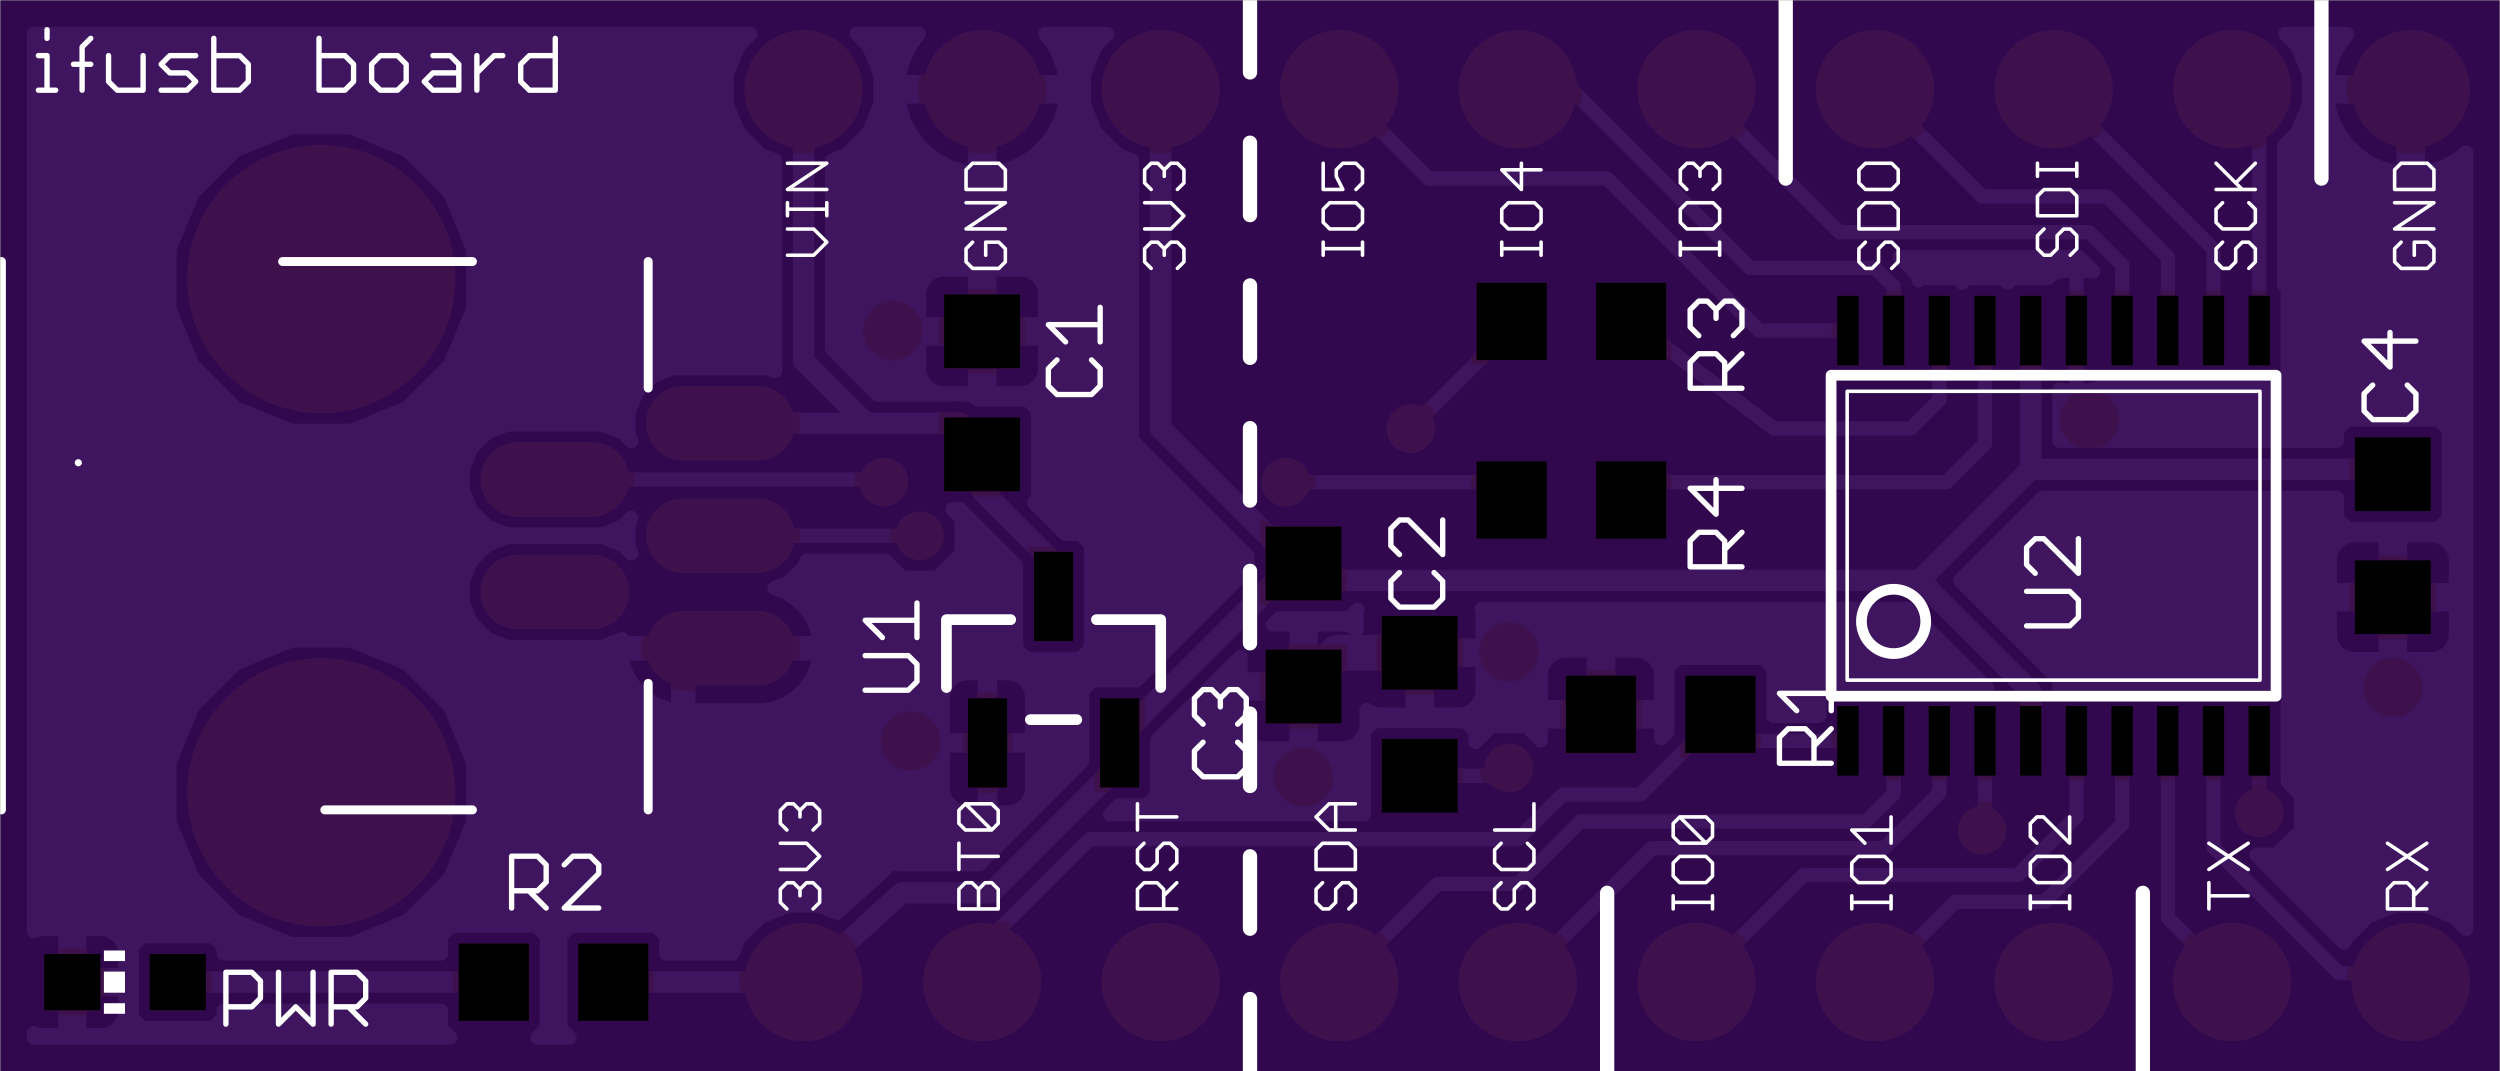 <svg id="pcb-stackup_top" version="1.1" xmlns:xlink="http://www.w3.org/1999/xlink" stroke-linecap="round" stroke-linejoin="round" stroke-width="0" fill-rule="evenodd" clip-rule="evenodd" viewBox="514 614 1400 600" width="1.4in" height="0.6in" xmlns="http://www.w3.org/2000/svg"><defs><style>.pcb-stackup_fr4 {color: #4D542C;}
.pcb-stackup_cu {color: lightgrey;}
.pcb-stackup_cf {color: goldenrod;}
.pcb-stackup_sm {color: #2E0051; opacity: 0.9;}
.pcb-stackup_ss {color: white;}
.pcb-stackup_sp {color: #000000; opacity: 0;}
.pcb-stackup_out {color: black;}</style><rect x="-21.26" y="-20.67" width="42.52" height="41.34" id="ppnvmMXGkhL-_pad-10"/><rect x="-19.685" y="-21.655" width="39.37" height="43.31" id="ppnvmMXGkhL-_pad-11"/><rect x="-6" y="-19.5" width="12" height="39" id="ppnvmMXGkhL-_pad-12"/><rect x="-11" y="-25" width="22" height="50" id="ppnvmMXGkhL-_pad-13"/><rect x="-15.75" y="-15.75" width="31.5" height="31.5" id="ppnvmMXGkhL-_pad-14"/><rect x="-21.26" y="-20.67" width="42.52" height="41.34" id="ppnvmMXGkhL-_pad-10"/><rect x="-19.685" y="-21.655" width="39.37" height="43.31" id="ppnvmMXGkhL-_pad-11"/><rect x="-6" y="-19.5" width="12" height="39" id="ppnvmMXGkhL-_pad-12"/><rect x="-11" y="-25" width="22" height="50" id="ppnvmMXGkhL-_pad-13"/><rect x="-15.75" y="-15.75" width="31.5" height="31.5" id="ppnvmMXGkhL-_pad-14"/><rect x="-21.26" y="-20.67" width="42.52" height="41.34" id="lP_cZ9pwq-tG_pad-10"/><rect x="-19.685" y="-21.655" width="39.37" height="43.31" id="lP_cZ9pwq-tG_pad-11"/><rect x="-6" y="-19.5" width="12" height="39" id="lP_cZ9pwq-tG_pad-12"/><circle cx="0" cy="0" r="75" id="lP_cZ9pwq-tG_pad-13"/><circle cx="0" cy="0" r="33" id="lP_cZ9pwq-tG_pad-15"/><rect x="-11" y="-25" width="22" height="50" id="lP_cZ9pwq-tG_pad-16"/><rect x="-15.75" y="-15.75" width="31.5" height="31.5" id="lP_cZ9pwq-tG_pad-17"/><circle cx="0" cy="0" r="13.5" id="lP_cZ9pwq-tG_pad-19"/><rect x="-21.26" y="-20.67" width="42.52" height="41.34" id="ppnvmMXGkhL-_pad-10"/><rect x="-19.685" y="-21.655" width="39.37" height="43.31" id="ppnvmMXGkhL-_pad-11"/><rect x="-6" y="-19.5" width="12" height="39" id="ppnvmMXGkhL-_pad-12"/><rect x="-11" y="-25" width="22" height="50" id="ppnvmMXGkhL-_pad-13"/><rect x="-15.75" y="-15.75" width="31.5" height="31.5" id="ppnvmMXGkhL-_pad-14"/><rect x="-21.26" y="-20.67" width="42.52" height="41.34" id="ppnvmMXGkhL-_pad-10"/><rect x="-19.685" y="-21.655" width="39.37" height="43.31" id="ppnvmMXGkhL-_pad-11"/><rect x="-6" y="-19.5" width="12" height="39" id="ppnvmMXGkhL-_pad-12"/><rect x="-11" y="-25" width="22" height="50" id="ppnvmMXGkhL-_pad-13"/><rect x="-15.75" y="-15.75" width="31.5" height="31.5" id="ppnvmMXGkhL-_pad-14"/><rect x="-21.26" y="-20.67" width="42.52" height="41.34" id="lP_cZ9pwq-tG_pad-10"/><rect x="-19.685" y="-21.655" width="39.37" height="43.31" id="lP_cZ9pwq-tG_pad-11"/><rect x="-6" y="-19.5" width="12" height="39" id="lP_cZ9pwq-tG_pad-12"/><circle cx="0" cy="0" r="75" id="lP_cZ9pwq-tG_pad-13"/><circle cx="0" cy="0" r="33" id="lP_cZ9pwq-tG_pad-15"/><rect x="-11" y="-25" width="22" height="50" id="lP_cZ9pwq-tG_pad-16"/><rect x="-15.75" y="-15.75" width="31.5" height="31.5" id="lP_cZ9pwq-tG_pad-17"/><circle cx="0" cy="0" r="13.5" id="lP_cZ9pwq-tG_pad-19"/><rect x="-5.905" y="-2.955" width="11.81" height="5.91" id="BvOR5SlpBR6Y_pad-16"/><rect x="-5.905" y="-5.905" width="11.81" height="11.81" id="BvOR5SlpBR6Y_pad-17"/><rect x="-21.26" y="-20.67" width="42.52" height="41.34" id="ppnvmMXGkhL-_pad-10"/><rect x="-19.685" y="-21.655" width="39.37" height="43.31" id="ppnvmMXGkhL-_pad-11"/><rect x="-6" y="-19.5" width="12" height="39" id="ppnvmMXGkhL-_pad-12"/><rect x="-11" y="-25" width="22" height="50" id="ppnvmMXGkhL-_pad-13"/><rect x="-15.75" y="-15.75" width="31.5" height="31.5" id="ppnvmMXGkhL-_pad-14"/><rect x="-21.26" y="-20.67" width="42.52" height="41.34" id="ppnvmMXGkhL-_pad-10"/><rect x="-19.685" y="-21.655" width="39.37" height="43.31" id="ppnvmMXGkhL-_pad-11"/><rect x="-6" y="-19.5" width="12" height="39" id="ppnvmMXGkhL-_pad-12"/><rect x="-11" y="-25" width="22" height="50" id="ppnvmMXGkhL-_pad-13"/><rect x="-15.75" y="-15.75" width="31.5" height="31.5" id="ppnvmMXGkhL-_pad-14"/><rect x="-21.26" y="-20.67" width="42.52" height="41.34" id="lP_cZ9pwq-tG_pad-10"/><rect x="-19.685" y="-21.655" width="39.37" height="43.31" id="lP_cZ9pwq-tG_pad-11"/><rect x="-6" y="-19.5" width="12" height="39" id="lP_cZ9pwq-tG_pad-12"/><circle cx="0" cy="0" r="75" id="lP_cZ9pwq-tG_pad-13"/><circle cx="0" cy="0" r="33" id="lP_cZ9pwq-tG_pad-15"/><rect x="-11" y="-25" width="22" height="50" id="lP_cZ9pwq-tG_pad-16"/><rect x="-15.75" y="-15.75" width="31.5" height="31.5" id="lP_cZ9pwq-tG_pad-17"/><circle cx="0" cy="0" r="13.5" id="lP_cZ9pwq-tG_pad-19"/><rect x="-21.26" y="-20.67" width="42.52" height="41.34" id="ppnvmMXGkhL-_pad-10"/><rect x="-19.685" y="-21.655" width="39.37" height="43.31" id="ppnvmMXGkhL-_pad-11"/><rect x="-6" y="-19.5" width="12" height="39" id="ppnvmMXGkhL-_pad-12"/><rect x="-11" y="-25" width="22" height="50" id="ppnvmMXGkhL-_pad-13"/><rect x="-15.75" y="-15.75" width="31.5" height="31.5" id="ppnvmMXGkhL-_pad-14"/><rect x="-21.26" y="-20.67" width="42.52" height="41.34" id="ppnvmMXGkhL-_pad-10"/><rect x="-19.685" y="-21.655" width="39.37" height="43.31" id="ppnvmMXGkhL-_pad-11"/><rect x="-6" y="-19.5" width="12" height="39" id="ppnvmMXGkhL-_pad-12"/><rect x="-11" y="-25" width="22" height="50" id="ppnvmMXGkhL-_pad-13"/><rect x="-15.75" y="-15.75" width="31.5" height="31.5" id="ppnvmMXGkhL-_pad-14"/><rect x="-21.26" y="-20.67" width="42.52" height="41.34" id="lP_cZ9pwq-tG_pad-10"/><rect x="-19.685" y="-21.655" width="39.37" height="43.31" id="lP_cZ9pwq-tG_pad-11"/><rect x="-6" y="-19.5" width="12" height="39" id="lP_cZ9pwq-tG_pad-12"/><circle cx="0" cy="0" r="75" id="lP_cZ9pwq-tG_pad-13"/><circle cx="0" cy="0" r="33" id="lP_cZ9pwq-tG_pad-15"/><rect x="-11" y="-25" width="22" height="50" id="lP_cZ9pwq-tG_pad-16"/><rect x="-15.75" y="-15.75" width="31.5" height="31.5" id="lP_cZ9pwq-tG_pad-17"/><circle cx="0" cy="0" r="13.5" id="lP_cZ9pwq-tG_pad-19"/><rect x="-5.905" y="-2.955" width="11.81" height="5.91" id="BvOR5SlpBR6Y_pad-16"/><rect x="-5.905" y="-5.905" width="11.81" height="11.81" id="BvOR5SlpBR6Y_pad-17"/><rect x="-24.26" y="-23.67" width="48.52" height="47.34" id="ZfowspygamAz_pad-10"/><rect x="-22.685" y="-24.655" width="45.37" height="49.31" id="ZfowspygamAz_pad-11"/><rect x="-9" y="-22.5" width="18" height="45" id="ZfowspygamAz_pad-12"/><circle cx="0" cy="0" r="78" id="ZfowspygamAz_pad-13"/><circle cx="0" cy="0" r="36" id="ZfowspygamAz_pad-15"/><rect x="-14" y="-28" width="28" height="56" id="ZfowspygamAz_pad-16"/><rect x="-18.75" y="-18.75" width="37.5" height="37.5" id="ZfowspygamAz_pad-17"/><circle cx="0" cy="0" r="16.5" id="ZfowspygamAz_pad-18"/><rect x="-21.26" y="-20.67" width="42.52" height="41.34" id="ppnvmMXGkhL-_pad-10"/><rect x="-19.685" y="-21.655" width="39.37" height="43.31" id="ppnvmMXGkhL-_pad-11"/><rect x="-6" y="-19.5" width="12" height="39" id="ppnvmMXGkhL-_pad-12"/><rect x="-11" y="-25" width="22" height="50" id="ppnvmMXGkhL-_pad-13"/><rect x="-15.75" y="-15.75" width="31.5" height="31.5" id="ppnvmMXGkhL-_pad-14"/><rect x="-21.26" y="-20.67" width="42.52" height="41.34" id="ppnvmMXGkhL-_pad-10"/><rect x="-19.685" y="-21.655" width="39.37" height="43.31" id="ppnvmMXGkhL-_pad-11"/><rect x="-6" y="-19.5" width="12" height="39" id="ppnvmMXGkhL-_pad-12"/><rect x="-11" y="-25" width="22" height="50" id="ppnvmMXGkhL-_pad-13"/><rect x="-15.75" y="-15.75" width="31.5" height="31.5" id="ppnvmMXGkhL-_pad-14"/><rect x="-21.26" y="-20.67" width="42.52" height="41.34" id="lP_cZ9pwq-tG_pad-10"/><rect x="-19.685" y="-21.655" width="39.37" height="43.31" id="lP_cZ9pwq-tG_pad-11"/><rect x="-6" y="-19.5" width="12" height="39" id="lP_cZ9pwq-tG_pad-12"/><circle cx="0" cy="0" r="75" id="lP_cZ9pwq-tG_pad-13"/><circle cx="0" cy="0" r="33" id="lP_cZ9pwq-tG_pad-15"/><rect x="-11" y="-25" width="22" height="50" id="lP_cZ9pwq-tG_pad-16"/><rect x="-15.75" y="-15.75" width="31.5" height="31.5" id="lP_cZ9pwq-tG_pad-17"/><circle cx="0" cy="0" r="13.5" id="lP_cZ9pwq-tG_pad-19"/><rect x="-21.26" y="-20.67" width="42.52" height="41.34" id="ppnvmMXGkhL-_pad-10"/><rect x="-19.685" y="-21.655" width="39.37" height="43.31" id="ppnvmMXGkhL-_pad-11"/><rect x="-6" y="-19.5" width="12" height="39" id="ppnvmMXGkhL-_pad-12"/><rect x="-11" y="-25" width="22" height="50" id="ppnvmMXGkhL-_pad-13"/><rect x="-15.75" y="-15.75" width="31.5" height="31.5" id="ppnvmMXGkhL-_pad-14"/><rect x="-21.26" y="-20.67" width="42.52" height="41.34" id="ppnvmMXGkhL-_pad-10"/><rect x="-19.685" y="-21.655" width="39.37" height="43.31" id="ppnvmMXGkhL-_pad-11"/><rect x="-6" y="-19.5" width="12" height="39" id="ppnvmMXGkhL-_pad-12"/><rect x="-11" y="-25" width="22" height="50" id="ppnvmMXGkhL-_pad-13"/><rect x="-15.75" y="-15.75" width="31.5" height="31.5" id="ppnvmMXGkhL-_pad-14"/><rect x="-21.26" y="-20.67" width="42.52" height="41.34" id="lP_cZ9pwq-tG_pad-10"/><rect x="-19.685" y="-21.655" width="39.37" height="43.31" id="lP_cZ9pwq-tG_pad-11"/><rect x="-6" y="-19.5" width="12" height="39" id="lP_cZ9pwq-tG_pad-12"/><circle cx="0" cy="0" r="75" id="lP_cZ9pwq-tG_pad-13"/><circle cx="0" cy="0" r="33" id="lP_cZ9pwq-tG_pad-15"/><rect x="-11" y="-25" width="22" height="50" id="lP_cZ9pwq-tG_pad-16"/><rect x="-15.75" y="-15.75" width="31.5" height="31.5" id="lP_cZ9pwq-tG_pad-17"/><circle cx="0" cy="0" r="13.5" id="lP_cZ9pwq-tG_pad-19"/><rect x="-5.905" y="-2.955" width="11.81" height="5.91" id="BvOR5SlpBR6Y_pad-16"/><rect x="-5.905" y="-5.905" width="11.81" height="11.81" id="BvOR5SlpBR6Y_pad-17"/><rect x="-21.26" y="-20.67" width="42.52" height="41.34" id="ppnvmMXGkhL-_pad-10"/><rect x="-19.685" y="-21.655" width="39.37" height="43.31" id="ppnvmMXGkhL-_pad-11"/><rect x="-6" y="-19.5" width="12" height="39" id="ppnvmMXGkhL-_pad-12"/><rect x="-11" y="-25" width="22" height="50" id="ppnvmMXGkhL-_pad-13"/><rect x="-15.75" y="-15.75" width="31.5" height="31.5" id="ppnvmMXGkhL-_pad-14"/><rect x="-21.26" y="-20.67" width="42.52" height="41.34" id="ppnvmMXGkhL-_pad-10"/><rect x="-19.685" y="-21.655" width="39.37" height="43.31" id="ppnvmMXGkhL-_pad-11"/><rect x="-6" y="-19.5" width="12" height="39" id="ppnvmMXGkhL-_pad-12"/><rect x="-11" y="-25" width="22" height="50" id="ppnvmMXGkhL-_pad-13"/><rect x="-15.75" y="-15.75" width="31.5" height="31.5" id="ppnvmMXGkhL-_pad-14"/><rect x="-21.26" y="-20.67" width="42.52" height="41.34" id="lP_cZ9pwq-tG_pad-10"/><rect x="-19.685" y="-21.655" width="39.37" height="43.31" id="lP_cZ9pwq-tG_pad-11"/><rect x="-6" y="-19.5" width="12" height="39" id="lP_cZ9pwq-tG_pad-12"/><circle cx="0" cy="0" r="75" id="lP_cZ9pwq-tG_pad-13"/><circle cx="0" cy="0" r="33" id="lP_cZ9pwq-tG_pad-15"/><rect x="-11" y="-25" width="22" height="50" id="lP_cZ9pwq-tG_pad-16"/><rect x="-15.75" y="-15.75" width="31.5" height="31.5" id="lP_cZ9pwq-tG_pad-17"/><circle cx="0" cy="0" r="13.5" id="lP_cZ9pwq-tG_pad-19"/><rect x="-21.26" y="-20.67" width="42.52" height="41.34" id="ppnvmMXGkhL-_pad-10"/><rect x="-19.685" y="-21.655" width="39.37" height="43.31" id="ppnvmMXGkhL-_pad-11"/><rect x="-6" y="-19.5" width="12" height="39" id="ppnvmMXGkhL-_pad-12"/><rect x="-11" y="-25" width="22" height="50" id="ppnvmMXGkhL-_pad-13"/><rect x="-15.75" y="-15.75" width="31.5" height="31.5" id="ppnvmMXGkhL-_pad-14"/><rect x="-21.26" y="-20.67" width="42.52" height="41.34" id="ppnvmMXGkhL-_pad-10"/><rect x="-19.685" y="-21.655" width="39.37" height="43.31" id="ppnvmMXGkhL-_pad-11"/><rect x="-6" y="-19.5" width="12" height="39" id="ppnvmMXGkhL-_pad-12"/><rect x="-11" y="-25" width="22" height="50" id="ppnvmMXGkhL-_pad-13"/><rect x="-15.75" y="-15.75" width="31.5" height="31.5" id="ppnvmMXGkhL-_pad-14"/><rect x="-21.26" y="-20.67" width="42.52" height="41.34" id="lP_cZ9pwq-tG_pad-10"/><rect x="-19.685" y="-21.655" width="39.37" height="43.31" id="lP_cZ9pwq-tG_pad-11"/><rect x="-6" y="-19.5" width="12" height="39" id="lP_cZ9pwq-tG_pad-12"/><circle cx="0" cy="0" r="75" id="lP_cZ9pwq-tG_pad-13"/><circle cx="0" cy="0" r="33" id="lP_cZ9pwq-tG_pad-15"/><rect x="-11" y="-25" width="22" height="50" id="lP_cZ9pwq-tG_pad-16"/><rect x="-15.75" y="-15.75" width="31.5" height="31.5" id="lP_cZ9pwq-tG_pad-17"/><circle cx="0" cy="0" r="13.5" id="lP_cZ9pwq-tG_pad-19"/><rect x="-5.905" y="-2.955" width="11.81" height="5.91" id="BvOR5SlpBR6Y_pad-16"/><rect x="-5.905" y="-5.905" width="11.81" height="11.81" id="BvOR5SlpBR6Y_pad-17"/><rect x="-24.26" y="-23.67" width="48.52" height="47.34" id="ZfowspygamAz_pad-10"/><rect x="-22.685" y="-24.655" width="45.37" height="49.31" id="ZfowspygamAz_pad-11"/><rect x="-9" y="-22.5" width="18" height="45" id="ZfowspygamAz_pad-12"/><circle cx="0" cy="0" r="78" id="ZfowspygamAz_pad-13"/><circle cx="0" cy="0" r="36" id="ZfowspygamAz_pad-15"/><rect x="-14" y="-28" width="28" height="56" id="ZfowspygamAz_pad-16"/><rect x="-18.75" y="-18.75" width="37.5" height="37.5" id="ZfowspygamAz_pad-17"/><circle cx="0" cy="0" r="16.5" id="ZfowspygamAz_pad-18"/><circle cx="0" cy="0" r="6.5" id="Wirf1A3myjU0_pad-1"/><circle cx="0" cy="0" r="13.8" id="Wirf1A3myjU0_pad-2"/><circle cx="0" cy="0" r="19.7" id="Wirf1A3myjU0_pad-3"/><circle cx="0" cy="0" r="39.35" id="Wirf1A3myjU0_pad-4"/><rect x="-21.26" y="-20.67" width="42.52" height="41.34" id="ppnvmMXGkhL-_pad-10"/><rect x="-19.685" y="-21.655" width="39.37" height="43.31" id="ppnvmMXGkhL-_pad-11"/><rect x="-6" y="-19.5" width="12" height="39" id="ppnvmMXGkhL-_pad-12"/><rect x="-11" y="-25" width="22" height="50" id="ppnvmMXGkhL-_pad-13"/><rect x="-15.75" y="-15.75" width="31.5" height="31.5" id="ppnvmMXGkhL-_pad-14"/><rect x="-21.26" y="-20.67" width="42.52" height="41.34" id="ppnvmMXGkhL-_pad-10"/><rect x="-19.685" y="-21.655" width="39.37" height="43.31" id="ppnvmMXGkhL-_pad-11"/><rect x="-6" y="-19.5" width="12" height="39" id="ppnvmMXGkhL-_pad-12"/><rect x="-11" y="-25" width="22" height="50" id="ppnvmMXGkhL-_pad-13"/><rect x="-15.75" y="-15.75" width="31.5" height="31.5" id="ppnvmMXGkhL-_pad-14"/><rect x="-21.26" y="-20.67" width="42.52" height="41.34" id="lP_cZ9pwq-tG_pad-10"/><rect x="-19.685" y="-21.655" width="39.37" height="43.31" id="lP_cZ9pwq-tG_pad-11"/><rect x="-6" y="-19.5" width="12" height="39" id="lP_cZ9pwq-tG_pad-12"/><circle cx="0" cy="0" r="75" id="lP_cZ9pwq-tG_pad-13"/><circle cx="0" cy="0" r="33" id="lP_cZ9pwq-tG_pad-15"/><rect x="-11" y="-25" width="22" height="50" id="lP_cZ9pwq-tG_pad-16"/><rect x="-15.75" y="-15.75" width="31.5" height="31.5" id="lP_cZ9pwq-tG_pad-17"/><circle cx="0" cy="0" r="13.5" id="lP_cZ9pwq-tG_pad-19"/><rect x="-21.26" y="-20.67" width="42.52" height="41.34" id="ppnvmMXGkhL-_pad-10"/><rect x="-19.685" y="-21.655" width="39.37" height="43.31" id="ppnvmMXGkhL-_pad-11"/><rect x="-6" y="-19.5" width="12" height="39" id="ppnvmMXGkhL-_pad-12"/><rect x="-11" y="-25" width="22" height="50" id="ppnvmMXGkhL-_pad-13"/><rect x="-15.75" y="-15.75" width="31.5" height="31.5" id="ppnvmMXGkhL-_pad-14"/><rect x="-21.26" y="-20.67" width="42.52" height="41.34" id="ppnvmMXGkhL-_pad-10"/><rect x="-19.685" y="-21.655" width="39.37" height="43.31" id="ppnvmMXGkhL-_pad-11"/><rect x="-6" y="-19.5" width="12" height="39" id="ppnvmMXGkhL-_pad-12"/><rect x="-11" y="-25" width="22" height="50" id="ppnvmMXGkhL-_pad-13"/><rect x="-15.75" y="-15.75" width="31.5" height="31.5" id="ppnvmMXGkhL-_pad-14"/><rect x="-21.26" y="-20.67" width="42.52" height="41.34" id="lP_cZ9pwq-tG_pad-10"/><rect x="-19.685" y="-21.655" width="39.37" height="43.31" id="lP_cZ9pwq-tG_pad-11"/><rect x="-6" y="-19.5" width="12" height="39" id="lP_cZ9pwq-tG_pad-12"/><circle cx="0" cy="0" r="75" id="lP_cZ9pwq-tG_pad-13"/><circle cx="0" cy="0" r="33" id="lP_cZ9pwq-tG_pad-15"/><rect x="-11" y="-25" width="22" height="50" id="lP_cZ9pwq-tG_pad-16"/><rect x="-15.75" y="-15.75" width="31.5" height="31.5" id="lP_cZ9pwq-tG_pad-17"/><circle cx="0" cy="0" r="13.5" id="lP_cZ9pwq-tG_pad-19"/><rect x="-5.905" y="-2.955" width="11.81" height="5.91" id="BvOR5SlpBR6Y_pad-16"/><rect x="-5.905" y="-5.905" width="11.81" height="11.81" id="BvOR5SlpBR6Y_pad-17"/><rect x="-21.26" y="-20.67" width="42.52" height="41.34" id="ppnvmMXGkhL-_pad-10"/><rect x="-19.685" y="-21.655" width="39.37" height="43.31" id="ppnvmMXGkhL-_pad-11"/><rect x="-6" y="-19.5" width="12" height="39" id="ppnvmMXGkhL-_pad-12"/><rect x="-11" y="-25" width="22" height="50" id="ppnvmMXGkhL-_pad-13"/><rect x="-15.75" y="-15.75" width="31.5" height="31.5" id="ppnvmMXGkhL-_pad-14"/><rect x="-21.26" y="-20.67" width="42.52" height="41.34" id="ppnvmMXGkhL-_pad-10"/><rect x="-19.685" y="-21.655" width="39.37" height="43.31" id="ppnvmMXGkhL-_pad-11"/><rect x="-6" y="-19.5" width="12" height="39" id="ppnvmMXGkhL-_pad-12"/><rect x="-11" y="-25" width="22" height="50" id="ppnvmMXGkhL-_pad-13"/><rect x="-15.75" y="-15.75" width="31.5" height="31.5" id="ppnvmMXGkhL-_pad-14"/><rect x="-21.26" y="-20.67" width="42.52" height="41.34" id="lP_cZ9pwq-tG_pad-10"/><rect x="-19.685" y="-21.655" width="39.37" height="43.31" id="lP_cZ9pwq-tG_pad-11"/><rect x="-6" y="-19.5" width="12" height="39" id="lP_cZ9pwq-tG_pad-12"/><circle cx="0" cy="0" r="75" id="lP_cZ9pwq-tG_pad-13"/><circle cx="0" cy="0" r="33" id="lP_cZ9pwq-tG_pad-15"/><rect x="-11" y="-25" width="22" height="50" id="lP_cZ9pwq-tG_pad-16"/><rect x="-15.75" y="-15.75" width="31.5" height="31.5" id="lP_cZ9pwq-tG_pad-17"/><circle cx="0" cy="0" r="13.5" id="lP_cZ9pwq-tG_pad-19"/><rect x="-21.26" y="-20.67" width="42.52" height="41.34" id="ppnvmMXGkhL-_pad-10"/><rect x="-19.685" y="-21.655" width="39.37" height="43.31" id="ppnvmMXGkhL-_pad-11"/><rect x="-6" y="-19.5" width="12" height="39" id="ppnvmMXGkhL-_pad-12"/><rect x="-11" y="-25" width="22" height="50" id="ppnvmMXGkhL-_pad-13"/><rect x="-15.75" y="-15.75" width="31.5" height="31.5" id="ppnvmMXGkhL-_pad-14"/><rect x="-21.26" y="-20.67" width="42.52" height="41.34" id="ppnvmMXGkhL-_pad-10"/><rect x="-19.685" y="-21.655" width="39.37" height="43.31" id="ppnvmMXGkhL-_pad-11"/><rect x="-6" y="-19.5" width="12" height="39" id="ppnvmMXGkhL-_pad-12"/><rect x="-11" y="-25" width="22" height="50" id="ppnvmMXGkhL-_pad-13"/><rect x="-15.75" y="-15.75" width="31.5" height="31.5" id="ppnvmMXGkhL-_pad-14"/><rect x="-21.26" y="-20.67" width="42.52" height="41.34" id="lP_cZ9pwq-tG_pad-10"/><rect x="-19.685" y="-21.655" width="39.37" height="43.31" id="lP_cZ9pwq-tG_pad-11"/><rect x="-6" y="-19.5" width="12" height="39" id="lP_cZ9pwq-tG_pad-12"/><circle cx="0" cy="0" r="75" id="lP_cZ9pwq-tG_pad-13"/><circle cx="0" cy="0" r="33" id="lP_cZ9pwq-tG_pad-15"/><rect x="-11" y="-25" width="22" height="50" id="lP_cZ9pwq-tG_pad-16"/><rect x="-15.75" y="-15.75" width="31.5" height="31.5" id="lP_cZ9pwq-tG_pad-17"/><circle cx="0" cy="0" r="13.5" id="lP_cZ9pwq-tG_pad-19"/><rect x="-5.905" y="-2.955" width="11.81" height="5.91" id="BvOR5SlpBR6Y_pad-16"/><rect x="-5.905" y="-5.905" width="11.81" height="11.81" id="BvOR5SlpBR6Y_pad-17"/><rect x="-24.26" y="-23.67" width="48.52" height="47.34" id="ZfowspygamAz_pad-10"/><rect x="-22.685" y="-24.655" width="45.37" height="49.31" id="ZfowspygamAz_pad-11"/><rect x="-9" y="-22.5" width="18" height="45" id="ZfowspygamAz_pad-12"/><circle cx="0" cy="0" r="78" id="ZfowspygamAz_pad-13"/><circle cx="0" cy="0" r="36" id="ZfowspygamAz_pad-15"/><rect x="-14" y="-28" width="28" height="56" id="ZfowspygamAz_pad-16"/><rect x="-18.75" y="-18.75" width="37.5" height="37.5" id="ZfowspygamAz_pad-17"/><circle cx="0" cy="0" r="16.5" id="ZfowspygamAz_pad-18"/><rect x="-21.26" y="-20.67" width="42.52" height="41.34" id="ppnvmMXGkhL-_pad-10"/><rect x="-19.685" y="-21.655" width="39.37" height="43.31" id="ppnvmMXGkhL-_pad-11"/><rect x="-6" y="-19.5" width="12" height="39" id="ppnvmMXGkhL-_pad-12"/><rect x="-11" y="-25" width="22" height="50" id="ppnvmMXGkhL-_pad-13"/><rect x="-15.75" y="-15.75" width="31.5" height="31.5" id="ppnvmMXGkhL-_pad-14"/><rect x="-21.26" y="-20.67" width="42.52" height="41.34" id="ppnvmMXGkhL-_pad-10"/><rect x="-19.685" y="-21.655" width="39.37" height="43.31" id="ppnvmMXGkhL-_pad-11"/><rect x="-6" y="-19.5" width="12" height="39" id="ppnvmMXGkhL-_pad-12"/><rect x="-11" y="-25" width="22" height="50" id="ppnvmMXGkhL-_pad-13"/><rect x="-15.75" y="-15.75" width="31.5" height="31.5" id="ppnvmMXGkhL-_pad-14"/><rect x="-21.26" y="-20.67" width="42.52" height="41.34" id="lP_cZ9pwq-tG_pad-10"/><rect x="-19.685" y="-21.655" width="39.37" height="43.31" id="lP_cZ9pwq-tG_pad-11"/><rect x="-6" y="-19.5" width="12" height="39" id="lP_cZ9pwq-tG_pad-12"/><circle cx="0" cy="0" r="75" id="lP_cZ9pwq-tG_pad-13"/><circle cx="0" cy="0" r="33" id="lP_cZ9pwq-tG_pad-15"/><rect x="-11" y="-25" width="22" height="50" id="lP_cZ9pwq-tG_pad-16"/><rect x="-15.75" y="-15.75" width="31.5" height="31.5" id="lP_cZ9pwq-tG_pad-17"/><circle cx="0" cy="0" r="13.5" id="lP_cZ9pwq-tG_pad-19"/><rect x="-21.26" y="-20.67" width="42.52" height="41.34" id="ppnvmMXGkhL-_pad-10"/><rect x="-19.685" y="-21.655" width="39.37" height="43.31" id="ppnvmMXGkhL-_pad-11"/><rect x="-6" y="-19.5" width="12" height="39" id="ppnvmMXGkhL-_pad-12"/><rect x="-11" y="-25" width="22" height="50" id="ppnvmMXGkhL-_pad-13"/><rect x="-15.75" y="-15.75" width="31.5" height="31.5" id="ppnvmMXGkhL-_pad-14"/><rect x="-21.26" y="-20.67" width="42.52" height="41.34" id="ppnvmMXGkhL-_pad-10"/><rect x="-19.685" y="-21.655" width="39.37" height="43.31" id="ppnvmMXGkhL-_pad-11"/><rect x="-6" y="-19.5" width="12" height="39" id="ppnvmMXGkhL-_pad-12"/><rect x="-11" y="-25" width="22" height="50" id="ppnvmMXGkhL-_pad-13"/><rect x="-15.75" y="-15.75" width="31.5" height="31.5" id="ppnvmMXGkhL-_pad-14"/><rect x="-21.26" y="-20.67" width="42.52" height="41.34" id="lP_cZ9pwq-tG_pad-10"/><rect x="-19.685" y="-21.655" width="39.37" height="43.31" id="lP_cZ9pwq-tG_pad-11"/><rect x="-6" y="-19.5" width="12" height="39" id="lP_cZ9pwq-tG_pad-12"/><circle cx="0" cy="0" r="75" id="lP_cZ9pwq-tG_pad-13"/><circle cx="0" cy="0" r="33" id="lP_cZ9pwq-tG_pad-15"/><rect x="-11" y="-25" width="22" height="50" id="lP_cZ9pwq-tG_pad-16"/><rect x="-15.75" y="-15.75" width="31.5" height="31.5" id="lP_cZ9pwq-tG_pad-17"/><circle cx="0" cy="0" r="13.5" id="lP_cZ9pwq-tG_pad-19"/><rect x="-5.905" y="-2.955" width="11.81" height="5.91" id="BvOR5SlpBR6Y_pad-16"/><rect x="-5.905" y="-5.905" width="11.81" height="11.81" id="BvOR5SlpBR6Y_pad-17"/><rect x="-21.26" y="-20.67" width="42.52" height="41.34" id="ppnvmMXGkhL-_pad-10"/><rect x="-19.685" y="-21.655" width="39.37" height="43.31" id="ppnvmMXGkhL-_pad-11"/><rect x="-6" y="-19.5" width="12" height="39" id="ppnvmMXGkhL-_pad-12"/><rect x="-11" y="-25" width="22" height="50" id="ppnvmMXGkhL-_pad-13"/><rect x="-15.75" y="-15.75" width="31.5" height="31.5" id="ppnvmMXGkhL-_pad-14"/><rect x="-21.26" y="-20.67" width="42.52" height="41.34" id="ppnvmMXGkhL-_pad-10"/><rect x="-19.685" y="-21.655" width="39.37" height="43.31" id="ppnvmMXGkhL-_pad-11"/><rect x="-6" y="-19.5" width="12" height="39" id="ppnvmMXGkhL-_pad-12"/><rect x="-11" y="-25" width="22" height="50" id="ppnvmMXGkhL-_pad-13"/><rect x="-15.75" y="-15.75" width="31.5" height="31.5" id="ppnvmMXGkhL-_pad-14"/><rect x="-21.26" y="-20.67" width="42.52" height="41.34" id="lP_cZ9pwq-tG_pad-10"/><rect x="-19.685" y="-21.655" width="39.37" height="43.31" id="lP_cZ9pwq-tG_pad-11"/><rect x="-6" y="-19.5" width="12" height="39" id="lP_cZ9pwq-tG_pad-12"/><circle cx="0" cy="0" r="75" id="lP_cZ9pwq-tG_pad-13"/><circle cx="0" cy="0" r="33" id="lP_cZ9pwq-tG_pad-15"/><rect x="-11" y="-25" width="22" height="50" id="lP_cZ9pwq-tG_pad-16"/><rect x="-15.75" y="-15.75" width="31.5" height="31.5" id="lP_cZ9pwq-tG_pad-17"/><circle cx="0" cy="0" r="13.5" id="lP_cZ9pwq-tG_pad-19"/><rect x="-21.26" y="-20.67" width="42.52" height="41.34" id="ppnvmMXGkhL-_pad-10"/><rect x="-19.685" y="-21.655" width="39.37" height="43.31" id="ppnvmMXGkhL-_pad-11"/><rect x="-6" y="-19.5" width="12" height="39" id="ppnvmMXGkhL-_pad-12"/><rect x="-11" y="-25" width="22" height="50" id="ppnvmMXGkhL-_pad-13"/><rect x="-15.75" y="-15.75" width="31.5" height="31.5" id="ppnvmMXGkhL-_pad-14"/><rect x="-21.26" y="-20.67" width="42.52" height="41.34" id="ppnvmMXGkhL-_pad-10"/><rect x="-19.685" y="-21.655" width="39.37" height="43.31" id="ppnvmMXGkhL-_pad-11"/><rect x="-6" y="-19.5" width="12" height="39" id="ppnvmMXGkhL-_pad-12"/><rect x="-11" y="-25" width="22" height="50" id="ppnvmMXGkhL-_pad-13"/><rect x="-15.75" y="-15.75" width="31.5" height="31.5" id="ppnvmMXGkhL-_pad-14"/><rect x="-21.26" y="-20.67" width="42.52" height="41.34" id="lP_cZ9pwq-tG_pad-10"/><rect x="-19.685" y="-21.655" width="39.37" height="43.31" id="lP_cZ9pwq-tG_pad-11"/><rect x="-6" y="-19.5" width="12" height="39" id="lP_cZ9pwq-tG_pad-12"/><circle cx="0" cy="0" r="75" id="lP_cZ9pwq-tG_pad-13"/><circle cx="0" cy="0" r="33" id="lP_cZ9pwq-tG_pad-15"/><rect x="-11" y="-25" width="22" height="50" id="lP_cZ9pwq-tG_pad-16"/><rect x="-15.75" y="-15.75" width="31.5" height="31.5" id="lP_cZ9pwq-tG_pad-17"/><circle cx="0" cy="0" r="13.5" id="lP_cZ9pwq-tG_pad-19"/><rect x="-5.905" y="-2.955" width="11.81" height="5.91" id="BvOR5SlpBR6Y_pad-16"/><rect x="-5.905" y="-5.905" width="11.81" height="11.81" id="BvOR5SlpBR6Y_pad-17"/><rect x="-24.26" y="-23.67" width="48.52" height="47.34" id="ZfowspygamAz_pad-10"/><rect x="-22.685" y="-24.655" width="45.37" height="49.31" id="ZfowspygamAz_pad-11"/><rect x="-9" y="-22.5" width="18" height="45" id="ZfowspygamAz_pad-12"/><circle cx="0" cy="0" r="78" id="ZfowspygamAz_pad-13"/><circle cx="0" cy="0" r="36" id="ZfowspygamAz_pad-15"/><rect x="-14" y="-28" width="28" height="56" id="ZfowspygamAz_pad-16"/><rect x="-18.75" y="-18.75" width="37.5" height="37.5" id="ZfowspygamAz_pad-17"/><circle cx="0" cy="0" r="16.5" id="ZfowspygamAz_pad-18"/><circle cx="0" cy="0" r="6.5" id="Wirf1A3myjU0_pad-1"/><circle cx="0" cy="0" r="13.8" id="Wirf1A3myjU0_pad-2"/><circle cx="0" cy="0" r="19.7" id="Wirf1A3myjU0_pad-3"/><circle cx="0" cy="0" r="39.35" id="Wirf1A3myjU0_pad-4"/><g id="pcb-stackup_top_sp"><use xlink:href="#ppnvmMXGkhL-_pad-10" x="1244" y="829.55"/><use xlink:href="#ppnvmMXGkhL-_pad-10" x="1309" y="848.45"/><use xlink:href="#ppnvmMXGkhL-_pad-10" x="1244" y="898.45"/><use xlink:href="#ppnvmMXGkhL-_pad-10" x="1309" y="779.55"/><use xlink:href="#ppnvmMXGkhL-_pad-10" x="1064" y="959.55"/><use xlink:href="#ppnvmMXGkhL-_pad-10" x="1064" y="1028.45"/><use xlink:href="#ppnvmMXGkhL-_pad-10" x="1854" y="948.45"/><use xlink:href="#ppnvmMXGkhL-_pad-10" x="1854" y="879.55"/><use xlink:href="#ppnvmMXGkhL-_pad-11" x="1477.46" y="814"/><use xlink:href="#ppnvmMXGkhL-_pad-11" x="1410.54" y="814"/><use xlink:href="#ppnvmMXGkhL-_pad-11" x="1427.46" y="934"/><use xlink:href="#ppnvmMXGkhL-_pad-11" x="1360.54" y="934"/><use xlink:href="#ppnvmMXGkhL-_pad-11" x="1360.54" y="1034"/><use xlink:href="#ppnvmMXGkhL-_pad-11" x="1427.46" y="1034"/><use xlink:href="#ppnvmMXGkhL-_pad-11" x="857.46" y="664"/><use xlink:href="#ppnvmMXGkhL-_pad-11" x="790.54" y="664"/><use xlink:href="#ppnvmMXGkhL-_pad-12" x="1548.84" y="799.13"/><use xlink:href="#ppnvmMXGkhL-_pad-12" x="1574.43" y="799.13"/><use xlink:href="#ppnvmMXGkhL-_pad-12" x="1600.02" y="799.13"/><use xlink:href="#ppnvmMXGkhL-_pad-12" x="1625.61" y="799.13"/><use xlink:href="#ppnvmMXGkhL-_pad-12" x="1651.2" y="799.13"/><use xlink:href="#ppnvmMXGkhL-_pad-12" x="1676.8" y="799.13"/><use xlink:href="#ppnvmMXGkhL-_pad-12" x="1702.39" y="799.13"/><use xlink:href="#ppnvmMXGkhL-_pad-12" x="1727.98" y="799.13"/><use xlink:href="#ppnvmMXGkhL-_pad-12" x="1753.57" y="799.13"/><use xlink:href="#ppnvmMXGkhL-_pad-12" x="1779.16" y="799.13"/><use xlink:href="#ppnvmMXGkhL-_pad-12" x="1779.16" y="1028.87"/><use xlink:href="#ppnvmMXGkhL-_pad-12" x="1753.57" y="1028.87"/><use xlink:href="#ppnvmMXGkhL-_pad-12" x="1727.98" y="1028.87"/><use xlink:href="#ppnvmMXGkhL-_pad-12" x="1702.39" y="1028.87"/><use xlink:href="#ppnvmMXGkhL-_pad-12" x="1676.8" y="1028.87"/><use xlink:href="#ppnvmMXGkhL-_pad-12" x="1651.2" y="1028.87"/><use xlink:href="#ppnvmMXGkhL-_pad-12" x="1625.61" y="1028.87"/><use xlink:href="#ppnvmMXGkhL-_pad-12" x="1600.02" y="1028.87"/><use xlink:href="#ppnvmMXGkhL-_pad-12" x="1574.43" y="1028.87"/><use xlink:href="#ppnvmMXGkhL-_pad-12" x="1548.84" y="1028.87"/><use xlink:href="#ppnvmMXGkhL-_pad-13" x="1141" y="798"/><use xlink:href="#ppnvmMXGkhL-_pad-13" x="1067" y="798"/><use xlink:href="#ppnvmMXGkhL-_pad-13" x="1104" y="880"/><use xlink:href="#ppnvmMXGkhL-_pad-14" x="554.47" y="664"/><use xlink:href="#ppnvmMXGkhL-_pad-14" x="613.53" y="664"/></g><g id="pcb-stackup_top_cu"><use xlink:href="#lP_cZ9pwq-tG_pad-10" x="1244" y="829.55"/><use xlink:href="#lP_cZ9pwq-tG_pad-10" x="1309" y="848.45"/><use xlink:href="#lP_cZ9pwq-tG_pad-10" x="1244" y="898.45"/><use xlink:href="#lP_cZ9pwq-tG_pad-10" x="1309" y="779.55"/><use xlink:href="#lP_cZ9pwq-tG_pad-10" x="1064" y="959.55"/><use xlink:href="#lP_cZ9pwq-tG_pad-10" x="1064" y="1028.45"/><use xlink:href="#lP_cZ9pwq-tG_pad-10" x="1854" y="948.45"/><use xlink:href="#lP_cZ9pwq-tG_pad-10" x="1854" y="879.55"/><use xlink:href="#lP_cZ9pwq-tG_pad-11" x="1477.46" y="814"/><use xlink:href="#lP_cZ9pwq-tG_pad-11" x="1410.54" y="814"/><use xlink:href="#lP_cZ9pwq-tG_pad-11" x="1427.46" y="934"/><use xlink:href="#lP_cZ9pwq-tG_pad-11" x="1360.54" y="934"/><use xlink:href="#lP_cZ9pwq-tG_pad-11" x="1360.54" y="1034"/><use xlink:href="#lP_cZ9pwq-tG_pad-11" x="1427.46" y="1034"/><use xlink:href="#lP_cZ9pwq-tG_pad-11" x="857.46" y="664"/><use xlink:href="#lP_cZ9pwq-tG_pad-11" x="790.54" y="664"/><use xlink:href="#lP_cZ9pwq-tG_pad-12" x="1548.84" y="799.13"/><use xlink:href="#lP_cZ9pwq-tG_pad-12" x="1574.43" y="799.13"/><use xlink:href="#lP_cZ9pwq-tG_pad-12" x="1600.02" y="799.13"/><use xlink:href="#lP_cZ9pwq-tG_pad-12" x="1625.61" y="799.13"/><use xlink:href="#lP_cZ9pwq-tG_pad-12" x="1651.2" y="799.13"/><use xlink:href="#lP_cZ9pwq-tG_pad-12" x="1676.8" y="799.13"/><use xlink:href="#lP_cZ9pwq-tG_pad-12" x="1702.39" y="799.13"/><use xlink:href="#lP_cZ9pwq-tG_pad-12" x="1727.98" y="799.13"/><use xlink:href="#lP_cZ9pwq-tG_pad-12" x="1753.57" y="799.13"/><use xlink:href="#lP_cZ9pwq-tG_pad-12" x="1779.16" y="799.13"/><use xlink:href="#lP_cZ9pwq-tG_pad-12" x="1779.16" y="1028.87"/><use xlink:href="#lP_cZ9pwq-tG_pad-12" x="1753.57" y="1028.87"/><use xlink:href="#lP_cZ9pwq-tG_pad-12" x="1727.98" y="1028.87"/><use xlink:href="#lP_cZ9pwq-tG_pad-12" x="1702.39" y="1028.87"/><use xlink:href="#lP_cZ9pwq-tG_pad-12" x="1676.8" y="1028.87"/><use xlink:href="#lP_cZ9pwq-tG_pad-12" x="1651.2" y="1028.87"/><use xlink:href="#lP_cZ9pwq-tG_pad-12" x="1625.61" y="1028.87"/><use xlink:href="#lP_cZ9pwq-tG_pad-12" x="1600.02" y="1028.87"/><use xlink:href="#lP_cZ9pwq-tG_pad-12" x="1574.43" y="1028.87"/><use xlink:href="#lP_cZ9pwq-tG_pad-12" x="1548.84" y="1028.87"/><use xlink:href="#lP_cZ9pwq-tG_pad-13" x="693.92" y="1057.7"/><use xlink:href="#lP_cZ9pwq-tG_pad-13" x="693.92" y="770.3"/><path d="M 803.94 882.5 845.5 882.5 M 896.68 851.01 938.24 851.01 M 938.24 914 896.68 914 M 845.5 945.5 803.94 945.5 M 896.68 976.99 938.24 976.99" fill="none" stroke-width="41.56"/><use xlink:href="#lP_cZ9pwq-tG_pad-15" x="964" y="1164"/><use xlink:href="#lP_cZ9pwq-tG_pad-15" x="1064" y="1164"/><use xlink:href="#lP_cZ9pwq-tG_pad-15" x="1164" y="1164"/><use xlink:href="#lP_cZ9pwq-tG_pad-15" x="1264" y="1164"/><use xlink:href="#lP_cZ9pwq-tG_pad-15" x="1364" y="1164"/><use xlink:href="#lP_cZ9pwq-tG_pad-15" x="1464" y="1164"/><use xlink:href="#lP_cZ9pwq-tG_pad-15" x="1564" y="1164"/><use xlink:href="#lP_cZ9pwq-tG_pad-15" x="1664" y="1164"/><use xlink:href="#lP_cZ9pwq-tG_pad-15" x="1764" y="1164"/><use xlink:href="#lP_cZ9pwq-tG_pad-15" x="1864" y="1164"/><use xlink:href="#lP_cZ9pwq-tG_pad-15" x="1864" y="664"/><use xlink:href="#lP_cZ9pwq-tG_pad-15" x="1764" y="664"/><use xlink:href="#lP_cZ9pwq-tG_pad-15" x="1664" y="664"/><use xlink:href="#lP_cZ9pwq-tG_pad-15" x="1564" y="664"/><use xlink:href="#lP_cZ9pwq-tG_pad-15" x="1464" y="664"/><use xlink:href="#lP_cZ9pwq-tG_pad-15" x="1364" y="664"/><use xlink:href="#lP_cZ9pwq-tG_pad-15" x="1264" y="664"/><use xlink:href="#lP_cZ9pwq-tG_pad-15" x="1164" y="664"/><use xlink:href="#lP_cZ9pwq-tG_pad-15" x="1064" y="664"/><use xlink:href="#lP_cZ9pwq-tG_pad-15" x="964" y="664"/><use xlink:href="#lP_cZ9pwq-tG_pad-16" x="1067" y="798"/><use xlink:href="#lP_cZ9pwq-tG_pad-16" x="1141" y="798"/><use xlink:href="#lP_cZ9pwq-tG_pad-16" x="1104" y="880"/><use xlink:href="#lP_cZ9pwq-tG_pad-17" x="613.53" y="664"/><use xlink:href="#lP_cZ9pwq-tG_pad-17" x="554.47" y="664"/><path d="M 533 635.39 533 633 766.05 633 760.85 638.2 760.85 648 639.28 648 639.28 644.11 633.42 638.25 593.64 638.25 587.78 644.11 587.78 683.89 593.64 689.75 633.42 689.75 639.28 683.89 639.28 680 760.85 680 760.85 689.8 766.71 695.65 814.36 695.65 820.22 689.8 820.22 638.2 815.02 633 832.98 633 827.78 638.2 827.78 689.8 833.64 695.65 881.29 695.65 887.15 689.8 887.15 680 924.08 680 927.55 688.36 939.64 700.45 955.45 707 972.55 707 982.83 702.74 1007.96 725.58 1012.37 730 1012.81 730 1013.14 730.3 1019.38 730 1062.37 730 1120 787.63 1120 827.14 1125.86 833 1150.37 833 1212.74 895.37 1212.74 902.63 1148 967.37 1148 1124.08 1139.64 1127.55 1127.55 1139.64 1121 1155.45 1121 1172.55 1127.55 1188.36 1134.19 1195 1099.47 1195 1099.85 1194.62 1104.2 1188.63 1107.56 1182.04 1109.84 1175.01 1110.95 1168 1068 1168 1068 1160 1110.95 1160 1109.84 1152.99 1107.56 1145.96 1104.2 1139.37 1099.85 1133.38 1094.62 1128.15 1088.63 1123.8 1082.04 1120.44 1075.01 1118.16 1068 1117.05 1068 1160 1060 1160 1060 1117.05 1052.99 1118.16 1045.96 1120.44 1039.37 1123.8 1033.38 1128.15 1028.15 1133.38 1023.8 1139.37 1020.44 1145.96 1018.16 1152.99 1017.05 1160 1060 1160 1060 1168 1017.05 1168 1018.16 1175.01 1020.44 1182.04 1023.8 1188.63 1028.15 1194.62 1028.53 1195 993.81 1195 1000.45 1188.36 1007 1172.55 1007 1155.45 1000.45 1139.64 988.36 1127.55 980 1124.08 980 1018.62 1005.63 992.99 1046.28 992.99 1047.37 993.78 1040.9 993.78 1037.34 994.73 1034.14 996.58 1031.54 999.18 1029.69 1002.38 1028.74 1005.94 1028.74 1024.45 1060 1024.45 1060 1032.45 1060 1063.12 1040.9 1063.12 1037.34 1062.16 1034.14 1060.32 1031.54 1057.71 1029.69 1054.52 1028.74 1050.96 1028.74 1032.45 1060 1032.45 1068 1032.45 1068 1063.12 1087.1 1063.12 1090.66 1062.16 1093.86 1060.32 1096.46 1057.71 1098.31 1054.52 1099.26 1050.96 1099.26 1032.45 1068 1032.45 1068 1024.45 1099.26 1024.45 1099.26 1005.94 1098.31 1002.38 1096.46 999.18 1093.86 996.58 1090.66 994.73 1087.1 993.78 1068 993.78 1068 1024.45 1060 1024.45 1060 993.78 1047.89 993.78 1052.73 992.99 1058.07 992.99 1059.1 991.96 1060.55 991.72 1061.63 990.22 1089.4 990.22 1095.26 984.36 1095.26 934.74 1093.07 932.55 1110.63 915 1119.14 915 1125 909.14 1125 850.86 1119.14 845 1088.86 845 1083 850.86 1083 897.37 1057.37 923 1051.49 928.88 1047.35 928.88 1052.5 923.73 1052.5 904.27 1038.73 890.5 1019.27 890.5 1009.77 900 965.75 900 964.33 896.56 955.67 887.91 947.67 884.59 948.38 884.45 954.71 881.83 960.41 878.02 965.25 873.18 969.06 867.48 971.68 861.15 973.02 854.43 973.02 853.9 899.57 853.9 899.57 848.12 973.02 848.12 973.02 847.58 971.68 840.86 969.06 834.53 965.25 828.84 960.41 823.99 954.71 820.19 948.38 817.56 941.66 816.23 899.57 816.23 899.57 848.12 893.79 848.12 893.79 816.23 893.25 816.23 886.53 817.56 880.2 820.19 874.51 823.99 869.66 828.84 865.86 834.53 863.23 840.86 861.9 847.58 861.9 848.12 893.79 848.12 893.79 853.9 861.9 853.9 861.9 854.43 862.23 856.12 851.62 851.72 797.81 851.72 786.5 856.41 777.84 865.07 773.16 876.38 773.16 888.63 777.84 899.94 786.5 908.6 797.81 913.28 851.62 913.28 862.93 908.6 867.49 904.04 865.9 907.88 865.9 920.12 867.49 923.96 862.93 919.4 851.62 914.72 797.81 914.72 786.5 919.4 777.84 928.06 773.16 939.37 773.16 951.62 777.84 962.93 786.5 971.59 797.81 976.28 851.62 976.28 862.93 971.59 867.49 967.03 865.9 970.87 865.9 983.11 870.58 994.43 879.24 1003.09 890.55 1007.77 944.36 1007.77 948 1006.26 948 1124.08 939.64 1127.55 927.55 1139.64 921 1155.45 921 1172.55 927.55 1188.36 934.19 1195 533 1195 533 692.61 533.32 692.79 536.88 693.75 550.6 693.75 550.6 667.87 558.35 667.87 584.22 667.87 584.22 681.59 583.27 685.15 581.42 688.34 578.82 690.95 575.62 692.79 572.06 693.75 558.35 693.75 558.35 667.87 558.35 660.13 584.22 660.13 584.22 646.41 583.27 642.85 581.42 639.66 578.82 637.05 575.62 635.21 572.06 634.25 558.35 634.25 558.35 660.13 550.6 660.13 550.6 634.25 536.88 634.25 533.32 635.21 533 635.39 M 550.6 637.96 558.35 637.96 M 558.35 645.94 550.6 645.94 M 550.6 653.93 558.35 653.93 M 558.35 661.91 587.78 661.91 M 587.78 653.93 584.22 653.93 M 584.09 645.94 587.78 645.94 M 579.72 637.96 761.1 637.96 M 760.85 645.94 639.28 645.94 M 637.3 685.87 675.65 685.87 M 677.01 685.3 710.83 685.3 742.07 698.24 765.98 722.15 778.92 753.39 778.92 787.21 765.98 818.45 742.07 842.36 710.83 855.3 677.01 855.3 645.77 842.36 621.86 818.45 608.92 787.21 608.92 753.39 621.86 722.15 645.77 698.24 677.01 685.3 M 656.37 693.85 533 693.85 M 533 701.84 642.18 701.84 M 634.19 709.82 533 709.82 M 533 717.81 626.21 717.81 M 620.35 725.79 533 725.79 M 533 733.78 617.05 733.78 M 613.74 741.76 533 741.76 M 533 749.75 610.43 749.75 M 608.92 757.73 533 757.73 M 533 765.72 608.92 765.72 M 608.92 773.7 533 773.7 M 533 781.69 608.92 781.69 M 609.94 789.67 533 789.67 M 533 797.66 613.25 797.66 M 616.56 805.64 533 805.64 M 533 813.63 619.87 813.63 M 625.03 821.61 533 821.61 M 533 829.6 633.01 829.6 M 641 837.58 533 837.58 M 533 845.57 653.52 845.57 M 672.8 853.55 533 853.55 M 533 861.54 781.37 861.54 M 776 869.52 533 869.52 M 533 877.51 773.16 877.51 M 773.16 885.49 533 885.49 M 533 893.48 775.17 893.48 M 779.37 901.46 533 901.46 M 533 909.45 788.56 909.45 M 791.25 917.43 533 917.43 M 533 925.42 780.48 925.42 M 775.63 933.4 533 933.4 M 533 941.39 773.16 941.39 M 773.16 949.37 533 949.37 M 533 957.36 775.54 957.36 M 780.26 965.34 533 965.34 M 533 973.33 675.49 973.33 M 677.01 972.7 710.83 972.7 742.07 985.64 765.98 1009.55 778.92 1040.79 778.92 1074.61 765.98 1105.85 742.07 1129.76 710.83 1142.7 677.01 1142.7 645.77 1129.76 621.86 1105.85 608.92 1074.61 608.92 1040.79 621.86 1009.55 645.77 985.64 677.01 972.7 M 656.22 981.32 533 981.32 M 533 989.3 642.11 989.3 M 634.13 997.29 533 997.29 M 533 1005.27 626.14 1005.27 M 620.33 1013.26 533 1013.26 M 533 1021.24 617.02 1021.24 M 613.71 1029.23 533 1029.23 M 533 1037.21 610.41 1037.21 M 608.92 1045.2 533 1045.2 M 533 1053.18 608.92 1053.18 M 608.92 1061.17 533 1061.17 M 533 1069.15 608.92 1069.15 M 609.97 1077.14 533 1077.14 M 533 1085.12 613.28 1085.12 M 616.58 1093.11 533 1093.11 M 533 1101.09 619.89 1101.09 M 625.09 1109.08 533 1109.08 M 533 1117.06 633.07 1117.06 M 641.06 1125.05 533 1125.05 M 533 1133.03 653.67 1133.03 M 672.95 1141.02 533 1141.02 M 533 1149 923.67 1149 M 921 1156.99 533 1156.99 M 533 1164.97 921 1164.97 M 921.17 1172.96 533 1172.96 M 533 1180.94 924.48 1180.94 M 928.12 1188.93 533 1188.93 M 714.89 1141.02 926.98 1141.02 M 934.16 1133.03 734.17 1133.03 M 746.78 1125.05 945.68 1125.05 M 948 1117.06 754.77 1117.06 M 762.75 1109.08 948 1109.08 M 948 1101.09 767.95 1101.09 M 771.26 1093.11 948 1093.11 M 948 1085.12 774.57 1085.12 M 777.87 1077.14 948 1077.14 M 948 1069.15 778.92 1069.15 M 778.92 1061.17 948 1061.17 M 948 1053.18 778.92 1053.18 M 778.92 1045.2 948 1045.2 M 948 1037.21 777.44 1037.21 M 774.13 1029.23 948 1029.23 M 948 1021.24 770.82 1021.24 M 767.51 1013.26 948 1013.26 M 980 1021.24 1028.74 1021.24 M 1028.74 1013.26 985.36 1013.26 M 993.35 1005.27 1028.92 1005.27 M 1033.44 997.29 1001.33 997.29 M 980 1029.23 1060 1029.23 M 1060 1037.21 1068 1037.21 M 1068 1029.23 1148 1029.23 M 1148 1037.21 1099.26 1037.21 M 1099.26 1045.2 1148 1045.2 M 1148 1053.18 1098.66 1053.18 M 1092.39 1061.17 1148 1061.17 M 1148 1069.15 980 1069.15 M 980 1061.17 1035.61 1061.17 M 1029.34 1053.18 980 1053.18 M 980 1045.2 1028.74 1045.2 M 1028.74 1037.21 980 1037.21 M 980 1077.14 1148 1077.14 M 1148 1085.12 980 1085.12 M 980 1093.11 1148 1093.11 M 1148 1101.09 980 1101.09 M 980 1109.08 1148 1109.08 M 1148 1117.06 1068.09 1117.06 M 1068 1117.06 1060 1117.06 M 1059.91 1117.06 980 1117.06 M 982.32 1125.05 1037.65 1125.05 M 1028.5 1133.03 993.84 1133.03 M 1001.02 1141.02 1022.96 1141.02 M 1019.45 1149 1004.33 1149 M 1007 1156.99 1017.52 1156.99 M 1007 1164.97 1060 1164.97 M 1060 1156.99 1068 1156.99 M 1068 1164.97 1121 1164.97 M 1121 1156.99 1110.48 1156.99 M 1108.55 1149 1123.67 1149 M 1126.98 1141.02 1105.04 1141.02 M 1099.5 1133.03 1134.16 1133.03 M 1145.68 1125.05 1090.35 1125.05 M 1068 1125.05 1060 1125.05 M 1060 1133.03 1068 1133.03 M 1068 1141.02 1060 1141.02 M 1060 1149 1068 1149 M 1110.17 1172.96 1121.17 1172.96 M 1124.48 1180.94 1107.91 1180.94 M 1103.98 1188.93 1128.12 1188.93 M 1024.02 1188.93 999.88 1188.93 M 1003.52 1180.94 1020.09 1180.94 M 1017.83 1172.96 1006.83 1172.96 M 1060 1061.17 1068 1061.17 M 1068 1053.18 1060 1053.18 M 1060 1045.2 1068 1045.2 M 1068 1021.24 1060 1021.24 M 1060 1013.26 1068 1013.26 M 1068 1005.27 1060 1005.27 M 1060 997.29 1068 997.29 M 1090.32 989.3 1148 989.3 M 1148 981.32 1095.26 981.32 M 1095.26 973.33 1148 973.33 M 1150.03 965.34 1095.26 965.34 M 1095.26 957.36 1158.01 957.36 M 1166 949.37 1095.26 949.37 M 1095.26 941.39 1173.98 941.39 M 1181.97 933.4 1093.92 933.4 M 1100.21 925.42 1189.95 925.42 M 1197.94 917.43 1108.19 917.43 M 1124.69 909.45 1205.92 909.45 M 1212.74 901.46 1125 901.46 M 1125 893.48 1210.85 893.48 M 1202.87 885.49 1125 885.49 M 1125 877.51 1194.88 877.51 M 1186.9 869.52 1125 869.52 M 1125 861.54 1178.91 861.54 M 1170.93 853.55 1125 853.55 M 1119.71 845.57 1162.94 845.57 M 1154.96 837.58 970.32 837.58 M 972.61 845.57 1088.29 845.57 M 1083 853.55 899.57 853.55 M 893.79 853.55 856.03 853.55 M 862.3 845.57 734.32 845.57 M 746.85 837.58 864.59 837.58 M 869.15 829.6 754.83 829.6 M 762.82 821.61 878.07 821.61 M 893.79 821.61 899.57 821.61 M 899.57 829.6 893.79 829.6 M 893.79 837.58 899.57 837.58 M 899.57 845.57 893.79 845.57 M 956.84 821.61 1042 821.61 M 1042 824.84 1042 799.5 1065.5 799.5 1065.5 837 1054.16 837 1050.6 836.05 1047.4 834.2 1044.8 831.6 1042.95 828.4 1042 824.84 M 1043.64 829.6 965.76 829.6 M 971.52 861.54 1083 861.54 M 1083 869.52 967.69 869.52 M 960.92 877.51 1083 877.51 M 1083 885.49 949.85 885.49 M 961.24 893.48 1016.29 893.48 M 1041.71 893.48 1083 893.48 M 1078.91 901.46 1049.7 901.46 M 1052.5 909.45 1070.92 909.45 M 1062.94 917.43 1052.5 917.43 M 1050.81 925.42 1054.95 925.42 M 1029 914 896.68 914 M 865.9 917.43 858.18 917.43 M 860.88 909.45 865.9 909.45 M 845.5 945.5 1012.5 945.5 1009 944 M 1094.56 997.29 1148 997.29 M 1148 1005.27 1099.08 1005.27 M 1099.26 1013.26 1148 1013.26 M 1148 1021.24 1099.26 1021.24 M 1234 944 1374 944 1360.54 934 M 1304 974 1364 1034 1360.54 1034 M 1427.46 1034 1507.46 974 1584 974 1600.02 990.02 1600.02 1028.87 M 1574.43 1028.87 1574.43 1053.57 1564 1064 1494 1064 1394 1164 1364 1164 M 1314 1114 1264 1164 M 1314 1114 1414 1114 1499.13 1028.87 1548.84 1028.87 M 1588.43 1056.93 1588.43 1059.37 1578 1069.8 1577.8 1070 1678.2 1070 1686.26 1061.94 1684.64 1062.37 1676.8 1062.37 1676.8 1028.88 1676.79 1028.88 1676.79 1062.37 1668.95 1062.37 1665.39 1061.42 1662.2 1059.58 1661 1058.37 1641.06 1058.37 1638.41 1055.72 1635.76 1058.37 1615.47 1058.37 1612.82 1055.72 1610.17 1058.37 1589.88 1058.37 1588.43 1056.93 M 1586.63 1061.17 1664.95 1061.17 M 1676.79 1061.17 1676.8 1061.17 M 1676.79 1053.18 1676.8 1053.18 M 1676.79 1045.2 1676.8 1045.2 M 1676.79 1037.21 1676.8 1037.21 M 1676.79 1029.23 1676.8 1029.23 M 1676.8 1028.87 1676.8 995.37 1684.64 995.37 1688.2 996.33 1691.39 998.17 1692.59 999.37 1712.53 999.37 1715.18 1002.03 1717.83 999.37 1738.12 999.37 1740.77 1002.03 1743.42 999.37 1763.71 999.37 1766.36 1002.03 1769.02 999.37 1789.3 999.37 1795.16 1005.23 1795.16 1052.52 1793.16 1054.52 1793.16 1132.35 1800.45 1139.64 1807 1155.45 1807 1172.55 1800.45 1188.36 1793.81 1195 1828.53 1195 1828.15 1194.62 1823.8 1188.63 1820.44 1182.04 1818.16 1175.01 1817.05 1168 1860 1168 1860 1160 1868 1160 1868 1117.05 1875.01 1118.16 1882.04 1120.44 1888.63 1123.8 1894.62 1128.15 1895 1128.53 1895 693.81 1888.36 700.45 1872.55 707 1855.45 707 1839.64 700.45 1827.55 688.36 1826.64 686.16 1777.46 735.34 1788.89 735.34 1802.66 749.11 1802.66 768.58 1795.16 776.08 1795.16 822.77 1789.3 828.63 1769.02 828.63 1766.36 825.97 1763.71 828.63 1743.42 828.63 1740.77 825.97 1738.12 828.63 1717.83 828.63 1715.18 825.97 1712.53 828.63 1692.24 828.63 1689.59 825.97 1686.94 828.63 1667.2 828.63 1667.2 833.42 1611.63 889 1657.83 935.2 1822.74 935.2 1822.74 923.64 1828.6 917.78 1879.4 917.78 1885.26 923.64 1885.26 973.26 1879.4 979.12 1828.6 979.12 1822.74 973.26 1822.74 967.2 1667.2 967.2 1667.2 995.84 1668.95 995.37 1676.79 995.37 1676.79 1028.87 1676.8 1028.87 M 1676.79 1021.24 1676.8 1021.24 M 1676.79 1013.26 1676.8 1013.26 M 1676.79 1005.27 1676.8 1005.27 M 1676.79 997.29 1676.8 997.29 M 1667.2 989.3 1895 989.3 M 1895 981.32 1667.2 981.32 M 1667.2 973.33 1822.81 973.33 M 1795.16 1005.27 1895 1005.27 M 1895 997.29 1689.86 997.29 M 1702.39 1028.87 1702.39 1065.61 1684 1084 1544 1084 1464 1164 M 1564 1164 1624 1104 1694 1104 1727.98 1070.02 1727.98 1028.87 M 1753.57 1028.87 1753.57 1074.43 1664 1164 M 1764 1164 1779.16 1148.84 1779.16 1028.87 M 1795.16 1029.23 1895 1029.23 M 1895 1037.21 1795.16 1037.21 M 1795.16 1045.2 1895 1045.2 M 1895 1053.18 1794.49 1053.18 M 1793.16 1061.17 1895 1061.17 M 1895 1069.15 1793.16 1069.15 M 1793.16 1077.14 1895 1077.14 M 1895 1085.12 1793.16 1085.12 M 1793.16 1093.11 1895 1093.11 M 1895 1101.09 1793.16 1101.09 M 1793.16 1109.08 1895 1109.08 M 1895 1117.06 1868.09 1117.06 M 1868 1117.06 1860 1117.06 M 1860 1117.05 1860 1160 1817.05 1160 1818.16 1152.99 1820.44 1145.96 1823.8 1139.37 1828.15 1133.38 1833.38 1128.15 1839.37 1123.8 1845.96 1120.44 1852.99 1118.16 1860 1117.05 M 1859.91 1117.06 1793.16 1117.06 M 1793.16 1125.05 1837.65 1125.05 M 1828.5 1133.03 1793.84 1133.03 M 1801.02 1141.02 1822.96 1141.02 M 1819.45 1149 1804.33 1149 M 1807 1156.99 1817.52 1156.99 M 1807 1164.97 1860 1164.97 M 1860 1156.99 1868 1156.99 M 1868 1149 1860 1149 M 1860 1141.02 1868 1141.02 M 1868 1133.03 1860 1133.03 M 1860 1125.05 1868 1125.05 M 1890.35 1125.05 1895 1125.05 M 1817.83 1172.96 1806.83 1172.96 M 1803.52 1180.94 1820.09 1180.94 M 1824.02 1188.93 1799.88 1188.93 M 1679.05 1069.15 1578.65 1069.15 M 1625.61 1028.87 1625.61 965.61 1604 944 1444 944 1427.46 934 M 1343.71 873 1582.37 873 1626.75 828.63 1615.47 828.63 1612.82 825.97 1610.17 828.63 1589.88 828.63 1587.23 825.97 1584.58 828.63 1564.29 828.63 1561.64 825.97 1558.98 828.63 1538.7 828.63 1532.84 822.77 1532.84 813.13 1507.15 813.13 1507.15 839.8 1501.29 845.65 1453.64 845.65 1447.78 839.8 1447.78 804.11 1444.22 800.55 1444.22 810 1414.54 810 1414.54 818 1444.22 818 1444.22 837.5 1443.27 841.06 1441.42 844.25 1438.82 846.86 1435.62 848.7 1432.06 849.65 1414.54 849.65 1414.54 818 1406.54 818 1406.54 849.65 1389.01 849.65 1385.45 848.7 1382.25 846.86 1379.65 844.25 1377.8 841.06 1376.85 837.5 1376.85 818 1406.53 818 1406.53 810 1376.85 810 1376.85 799.38 1368.73 807.5 1349.27 807.5 1340.26 798.49 1340.26 804.36 1334.4 810.22 1283.6 810.22 1278.84 805.46 1279.26 807.04 1279.26 816.51 1282.34 814.73 1285.9 813.78 1305 813.78 1305 844.45 1313 844.45 1313 852.45 1344.26 852.45 1344.26 870.96 1343.71 873 M 1344.26 869.52 1585.85 869.52 M 1593.83 861.54 1344.26 861.54 M 1344.26 853.55 1601.82 853.55 M 1609.8 845.57 1501.38 845.57 M 1507.15 837.58 1617.79 837.58 M 1625.77 829.6 1507.15 829.6 M 1507.15 821.61 1532.84 821.61 M 1532.84 813.63 1507.15 813.63 M 1492.34 799.13 1477.46 814 1432.46 769 1389 769 1364 744 1124 744 1064 684 1064 664 M 1008.16 725.79 767.49 725.79 M 770.8 733.78 1066.15 733.78 M 1074.13 741.76 774.1 741.76 M 777.41 749.75 1082.12 749.75 M 1079.84 759 1083.4 759.95 1086.6 761.8 1089.2 764.4 1091.05 767.6 1092 771.16 1092 796.5 1068.5 796.5 1068.5 799.5 1092 799.5 1092 824.84 1091.05 828.4 1089.2 831.6 1086.6 834.2 1083.4 836.05 1079.84 837 1068.5 837 1068.5 799.5 1065.5 799.5 1065.5 796.5 1068.5 796.5 1068.5 759 1079.84 759 M 1090.1 757.73 778.92 757.73 M 778.92 765.72 1044.04 765.72 M 1044.8 764.4 1047.4 761.8 1050.6 759.95 1054.16 759 1065.5 759 1065.5 796.5 1042 796.5 1042 771.16 1042.95 767.6 1044.8 764.4 M 1042 773.7 778.92 773.7 M 778.92 781.69 1042 781.69 M 1042 789.67 777.9 789.67 M 774.59 797.66 1065.5 797.66 M 1068.5 797.66 1120 797.66 M 1120 805.64 1092 805.64 M 1092 813.63 1120 813.63 M 1120 821.61 1092 821.61 M 1090.36 829.6 1122.46 829.6 M 1120 789.67 1092 789.67 M 1092 781.69 1114.06 781.69 M 1106.08 773.7 1092 773.7 M 1089.96 765.72 1098.09 765.72 M 1068.5 765.72 1065.5 765.72 M 1065.5 773.7 1068.5 773.7 M 1068.5 781.69 1065.5 781.69 M 1065.5 789.67 1068.5 789.67 M 1068.5 805.64 1065.5 805.64 M 1065.5 813.63 1068.5 813.63 M 1068.5 821.61 1065.5 821.61 M 1065.5 829.6 1068.5 829.6 M 1042 813.63 767.98 813.63 M 771.28 805.64 1042 805.64 M 1135.63 758 1140.63 763 1156.14 763 1162 768.86 1162 799.37 1208.74 846.11 1208.74 833.55 1240 833.55 1240 825.55 1248 825.55 1248 794.88 1267.1 794.88 1270.66 795.84 1273.86 797.68 1276.46 800.29 1277.74 802.5 1277.74 758 1135.63 758 M 1158.86 765.72 1277.74 765.72 M 1277.74 773.7 1162 773.7 M 1162 781.69 1277.74 781.69 M 1277.74 789.67 1162 789.67 M 1162 797.66 1214.18 797.66 M 1214.14 797.68 1217.34 795.84 1220.9 794.88 1240 794.88 1240 825.55 1208.74 825.55 1208.74 807.04 1209.69 803.48 1211.54 800.29 1214.14 797.68 M 1209.11 805.64 1168.27 805.64 M 1176.26 813.63 1208.74 813.63 M 1208.74 821.61 1184.24 821.61 M 1192.23 829.6 1240 829.6 M 1240 833.55 1240 864.22 1226.85 864.22 1230.41 867.78 1269.4 867.78 1274.16 872.54 1273.74 870.96 1273.74 861.49 1270.66 863.27 1267.1 864.22 1248 864.22 1248 833.55 1240 833.55 M 1240 837.58 1248 837.58 M 1248 845.57 1240 845.57 M 1240 853.55 1248 853.55 M 1248 861.54 1240 861.54 M 1271.15 869.52 1273.74 869.52 M 1273.66 861.54 1273.74 861.54 M 1313 845.57 1380.97 845.57 M 1376.87 837.58 1344.26 837.58 M 1344.26 844.45 1344.26 825.94 1343.31 822.38 1341.46 819.18 1338.86 816.58 1335.66 814.73 1332.1 813.78 1313 813.78 1313 844.45 1344.26 844.45 M 1344.26 829.6 1376.85 829.6 M 1376.85 821.61 1342.87 821.61 M 1338.98 805.64 1347.41 805.64 M 1370.59 805.64 1376.85 805.64 M 1406.53 813.63 1279.26 813.63 M 1278.89 805.64 1279.02 805.64 M 1277.74 797.66 1273.82 797.66 M 1248 797.66 1240 797.66 M 1240 805.64 1248 805.64 M 1248 813.63 1240 813.63 M 1240 821.61 1248 821.61 M 1208.74 837.58 1200.21 837.58 M 1208.2 845.57 1208.74 845.57 M 1305 837.58 1313 837.58 M 1313 829.6 1305 829.6 M 1305 821.61 1313 821.61 M 1309 779.55 1353.45 779.55 1359 784 M 1399 754 1364 719 1319 719 1264 664 M 1364 664 1439 739 1569 739 1600.02 770.02 1600.02 799.13 M 1574.43 799.13 1574.43 769.43 1559 754 1399 754 M 1414.54 813.63 1447.78 813.63 M 1447.78 821.61 1444.22 821.61 M 1444.22 829.6 1447.78 829.6 M 1447.78 837.58 1444.2 837.58 M 1440.1 845.57 1453.55 845.57 M 1414.54 845.57 1406.54 845.57 M 1406.54 837.58 1414.54 837.58 M 1414.54 829.6 1406.54 829.6 M 1406.54 821.61 1414.54 821.61 M 1444.22 805.64 1447.78 805.64 M 1492.34 799.13 1548.84 799.13 M 1625.61 799.13 1625.61 750.61 1624 749 M 1644 724 1524 724 1464 664 M 1564 664 1609 709 1659 709 1702.39 752.39 1702.39 799.13 M 1727.98 799.13 1727.98 700.02 1764 664 M 1802.98 709.82 1895 709.82 M 1895 701.84 1885.02 701.84 M 1894.96 693.85 1895 693.85 M 1895 717.81 1794.99 717.81 M 1787.01 725.79 1895 725.79 M 1895 733.78 1779.02 733.78 M 1795.31 741.76 1895 741.76 M 1895 749.75 1802.66 749.75 M 1802.66 757.73 1895 757.73 M 1895 765.72 1802.66 765.72 M 1797.53 773.7 1895 773.7 M 1895 781.69 1795.16 781.69 M 1795.16 789.67 1895 789.67 M 1895 797.66 1795.16 797.66 M 1795.16 805.64 1895 805.64 M 1895 813.63 1795.16 813.63 M 1795.16 821.61 1895 821.61 M 1895 829.6 1667.2 829.6 M 1663.04 837.58 1895 837.58 M 1895 845.57 1879.66 845.57 M 1880.66 845.84 1883.86 847.68 1886.46 850.29 1888.31 853.48 1889.26 857.04 1889.26 875.55 1858 875.55 1858 844.88 1877.1 844.88 1880.66 845.84 M 1888.33 853.55 1895 853.55 M 1895 861.54 1889.26 861.54 M 1889.26 869.52 1895 869.52 M 1895 877.51 1858 877.51 M 1858 875.55 1858 883.55 1889.26 883.55 1889.26 902.06 1888.31 905.62 1886.46 908.82 1883.86 911.42 1880.66 913.27 1877.1 914.22 1858 914.22 1858 883.55 1850 883.55 1850 875.55 1858 875.55 M 1858 869.52 1850 869.52 M 1850 875.55 1850 844.88 1830.9 844.88 1827.34 845.84 1824.14 847.68 1821.54 850.29 1819.69 853.48 1818.74 857.04 1818.74 875.55 1850 875.55 M 1850 877.51 1623.12 877.51 M 1631.1 869.52 1818.74 869.52 M 1818.74 861.54 1639.09 861.54 M 1647.07 853.55 1819.67 853.55 M 1828.34 845.57 1655.06 845.57 M 1615.13 885.49 1818.74 885.49 M 1818.74 883.55 1818.74 902.06 1819.69 905.62 1821.54 908.82 1824.14 911.42 1827.34 913.27 1830.9 914.22 1850 914.22 1850 883.55 1818.74 883.55 M 1818.74 893.48 1616.11 893.48 M 1624.09 901.46 1818.74 901.46 M 1822.17 909.45 1632.08 909.45 M 1640.06 917.43 1895 917.43 M 1895 909.45 1885.83 909.45 M 1889.26 901.46 1895 901.46 M 1895 893.48 1889.26 893.48 M 1889.26 885.49 1895 885.49 M 1858 885.49 1850 885.49 M 1850 893.48 1858 893.48 M 1858 901.46 1850 901.46 M 1850 909.45 1858 909.45 M 1885.26 925.42 1895 925.42 M 1895 933.4 1885.26 933.4 M 1885.26 941.39 1895 941.39 M 1895 949.37 1885.26 949.37 M 1885.26 957.36 1895 957.36 M 1895 965.34 1885.26 965.34 M 1885.19 973.33 1895 973.33 M 1895 1013.26 1795.16 1013.26 M 1795.16 1021.24 1895 1021.24 M 1822.74 933.4 1656.03 933.4 M 1648.05 925.42 1822.74 925.42 M 1850 861.54 1858 861.54 M 1858 853.55 1850 853.55 M 1850 845.57 1858 845.57 M 1779.16 799.13 1779.16 758.84 M 1753.57 739.43 1824 669 1859 669 1864 664 M 1833.04 693.85 1818.95 693.85 M 1810.96 701.84 1842.98 701.84 M 1753.57 739.43 1753.57 799.13 M 1676.8 799.13 1676.8 756.8 1644 724 M 999.4 717.81 761.64 717.81 M 753.65 709.82 990.62 709.82 M 942.98 701.84 745.67 701.84 M 731.47 693.85 764.91 693.85 M 760.85 685.87 712.2 685.87 M 816.16 693.85 831.84 693.85 M 827.78 685.87 820.22 685.87 M 820.22 677.88 827.78 677.88 M 827.78 669.9 820.22 669.9 M 820.22 661.91 827.78 661.91 M 827.78 653.93 820.22 653.93 M 820.22 645.94 827.78 645.94 M 828.03 637.96 819.97 637.96 M 887.15 685.87 926.51 685.87 M 933.04 693.85 883.09 693.85 M 793.4 853.55 715.04 853.55 M 712.35 973.33 790.7 973.33 M 761.7 1005.27 884.52 1005.27 M 873.44 997.29 753.71 997.29 M 745.73 989.3 868.46 989.3 M 865.9 981.32 731.63 981.32 M 858.73 973.33 865.9 973.33 M 589.76 685.87 582.85 685.87 M 584.22 677.88 587.78 677.88 M 587.78 669.9 584.22 669.9 M 558.35 669.9 550.6 669.9 M 550.6 677.88 558.35 677.88 M 558.35 685.87 550.6 685.87" fill="none" stroke-width="8"/><use xlink:href="#lP_cZ9pwq-tG_pad-19" x="1024" y="799"/><use xlink:href="#lP_cZ9pwq-tG_pad-19" x="1029" y="914"/><use xlink:href="#lP_cZ9pwq-tG_pad-19" x="1009" y="944"/><use xlink:href="#lP_cZ9pwq-tG_pad-19" x="1014" y="1029"/><use xlink:href="#lP_cZ9pwq-tG_pad-19" x="1234" y="944"/><use xlink:href="#lP_cZ9pwq-tG_pad-19" x="1304" y="974"/><use xlink:href="#lP_cZ9pwq-tG_pad-19" x="1359" y="849"/><use xlink:href="#lP_cZ9pwq-tG_pad-19" x="1359" y="784"/><use xlink:href="#lP_cZ9pwq-tG_pad-19" x="1244" y="779"/><use xlink:href="#lP_cZ9pwq-tG_pad-19" x="1624" y="749"/><use xlink:href="#lP_cZ9pwq-tG_pad-19" x="1779.16" y="758.84"/><use xlink:href="#lP_cZ9pwq-tG_pad-19" x="1854" y="829"/><use xlink:href="#lP_cZ9pwq-tG_pad-19" x="1684" y="979"/><path d="M 1309 848.45 1262.9 848.45 1244 829.55" fill="none" stroke-width="20"/><path d="M 1254 889 1589 889 1651.2 826.8 1651.2 799.13 M 1589 889 1651.2 951.2 1846.76 951.2 1854 948.45 M 1651.2 951.2 1651.2 1028.87 M 1254 889 1248.45 893.45 1244 898.45 1238.45 898.45 1141 801 1141 798 1141 786 1069 714 1019 714 964 664 857.46 664 M 790.54 664 613.53 664 M 896.68 976.99 999 976.99 964 1011.99 964 1164 M 1164 1164 1164 974 1244 894 1244 898.45 M 1104 899 1104 880 M 1104 899 1064 939 1064 959.55 1067 966.55 M 1064 959.55 1051.44 976.99 999 976.99" fill="none" stroke-width="12"/></g><g id="pcb-stackup_top_ss"><path d="M 640.5 640.5 640.5 669.52 655.01 669.52 659.85 664.69 659.85 655.01 655.01 650.17 640.5 650.17 M 669.97 640.5 669.97 669.52 M 689.31 669.52 689.31 640.5 679.64 650.17 669.97 640.5 M 699.43 640.5 699.43 669.52 713.94 669.52 718.78 664.69 718.78 655.01 713.94 650.17 699.43 650.17 M 709.11 650.17 718.78 640.5 M 800.5 705.5 800.5 734.52 815.01 734.52 819.85 729.69 819.85 720.01 815.01 715.17 800.5 715.17 M 810.17 715.17 819.85 705.5 M 829.97 705.5 849.31 724.85 849.31 729.69 844.48 734.52 834.8 734.52 829.97 729.69 M 829.97 705.5 849.31 705.5 M 998.48 827.5 1022.66 827.5 1027.5 832.34 1027.5 842.01 1022.66 846.85 998.48 846.85 M 1008.15 856.97 998.48 866.64 1027.5 866.64 M 1027.5 856.97 1027.5 876.31 M 1182.88 822.98 1182.88 813.31 1187.72 808.47 M 1187.72 798.35 1182.88 793.52 1182.88 783.84 1187.72 779 1207.07 779 1211.91 783.84 1211.91 793.52 1207.07 798.35 M 1207.07 808.47 1211.91 813.31 1211.91 822.98 1207.07 827.82 1202.23 827.82 1197.4 822.98 1197.4 818.14 M 1197.4 822.98 1192.56 827.82 1187.72 827.82 1182.88 822.98 M 1292.88 878.84 1297.72 874 1317.07 874 1321.91 878.84 1321.91 888.52 1317.07 893.35 M 1321.91 903.47 1302.56 922.82 1297.72 922.82 1292.88 917.98 1292.88 908.31 1297.72 903.47 M 1297.72 893.35 1292.88 888.52 1292.88 878.84 M 1321.91 903.47 1321.91 922.82 M 1460.48 911.08 1465.31 915.92 1474.99 915.92 1479.83 911.08 1479.83 896.57 M 1489.5 896.57 1460.48 896.57 1460.48 911.08 M 1479.83 906.24 1489.5 915.92 M 1474.99 926.03 1474.99 945.38 M 1489.5 940.55 1460.48 940.55 1474.99 926.03 M 1479.83 996.57 1479.83 1011.08 1474.99 1015.92 1465.31 1015.92 1460.48 1011.08 1460.48 996.57 1489.5 996.57 M 1479.83 1006.24 1489.5 1015.92 M 1484.66 1026.03 1489.5 1030.87 1489.5 1040.55 1484.66 1045.38 1479.83 1045.38 1474.99 1040.55 1474.99 1035.71 M 1474.99 1040.55 1470.15 1045.38 1465.31 1045.38 1460.48 1040.55 1460.48 1030.87 1465.31 1026.03 M 1648.88 907.48 1648.88 897.8 1653.72 892.97 M 1648.88 882.85 1673.07 882.85 1677.91 878.01 1677.91 868.34 1673.07 863.5 1648.88 863.5 M 1677.91 892.97 1658.56 912.31 1653.72 912.31 1648.88 907.48 M 1677.91 912.31 1677.91 892.97 M 1539.5 835.38 1539.5 816.03 M 1539.5 825.71 1510.48 825.71 1520.15 816.03 M 1515.31 805.92 1524.99 805.92 1529.83 801.08 1529.83 786.57 M 1539.5 786.57 1510.48 786.57 1510.48 801.08 1515.31 805.92 M 1529.83 796.24 1539.5 805.92 M 1837.88 983.84 1842.72 979 1862.07 979 1866.91 983.84 1866.91 993.52 1862.07 998.35 M 1852.4 1008.47 1837.88 1022.98 1866.91 1022.98 M 1852.4 1027.82 1852.4 1008.47 M 1842.72 998.35 1837.88 993.52 1837.88 983.84 M 1130.09 997.9 1130.09 1007.58 1125.25 1012.42 M 1130.09 1022.53 1130.09 1041.88 M 1130.09 1032.21 1101.07 1032.21 1110.74 1022.53 M 1105.9 1012.42 1101.07 1007.58 1101.07 997.9 1105.9 993.07 1125.25 993.07 1130.09 997.9 M 824.95 1163.5 810.43 1163.5 805.6 1168.34 805.6 1178.01 810.43 1182.85 824.95 1182.85 M 824.95 1192.52 824.95 1163.5 M 795.56 1182.85 790.72 1182.85 781.04 1173.17 M 781.04 1163.5 781.04 1182.85 M 770.93 1178.01 770.93 1163.5 756.42 1163.5 751.58 1168.34 756.42 1173.17 770.93 1173.17 M 770.93 1178.01 766.09 1182.85 756.42 1182.85 M 741.46 1178.01 736.63 1182.85 726.95 1182.85 722.11 1178.01 722.11 1168.34 726.95 1163.5 736.63 1163.5 741.46 1168.34 741.46 1178.01 M 712 1178.01 712 1168.34 707.16 1163.5 692.65 1163.5 692.65 1192.52 M 692.65 1182.85 707.16 1182.85 712 1178.01 M 653.07 1178.01 653.07 1168.34 648.23 1163.5 633.72 1163.5 633.72 1192.52 M 633.72 1182.85 648.23 1182.85 653.07 1178.01 M 623.6 1182.85 609.09 1182.85 604.25 1178.01 609.09 1173.17 618.76 1173.17 623.6 1168.34 618.76 1163.5 604.25 1163.5 M 594.14 1163.5 594.14 1182.85 M 594.14 1163.5 579.62 1163.5 574.79 1168.34 574.79 1182.85 M 564.82 1178.01 555.14 1178.01 M 559.98 1187.69 564.82 1192.52 M 559.98 1187.69 559.98 1163.5 M 545.17 1163.5 535.5 1163.5 M 540.34 1163.5 540.34 1182.85 535.5 1182.85 M 540.34 1192.52 540.34 1197.36" fill="none" stroke-width="3"/><path d="M 954.98 1122.58 977 1122.58 954.98 1107.9 977 1107.9 M 977 1100.51 977 1093.17 M 977 1096.84 954.98 1096.84 M 954.98 1093.17 954.98 1100.51 M 954.98 1085.75 969.66 1085.75 977 1078.41 969.66 1071.07 954.98 1071.07 M 1054.98 1074.71 1054.98 1067.37 1058.65 1063.7 1073.33 1063.7 1077 1067.37 1077 1074.71 1073.33 1078.38 1065.99 1078.38 1065.99 1071.04 M 1058.65 1078.38 1054.98 1074.71 M 1054.98 1085.8 1077 1100.48 1054.98 1100.48 M 1054.98 1107.9 1054.98 1118.91 1058.65 1122.58 1073.33 1122.58 1077 1118.91 1077 1107.9 1054.98 1107.9 M 1054.98 1085.8 1077 1085.8 M 1154.98 1085.8 1169.66 1085.8 1177 1093.14 1169.66 1100.48 1154.98 1100.48 M 1158.65 1107.9 1154.98 1111.57 1154.98 1118.91 1158.65 1122.58 1162.32 1122.58 1165.99 1118.91 1169.66 1122.58 1173.33 1122.58 1177 1118.91 1177 1111.57 1173.33 1107.9 M 1165.99 1115.24 1165.99 1118.91 M 1162.32 1078.38 1165.99 1074.71 1169.66 1078.38 1173.33 1078.38 1177 1074.71 1177 1067.37 1173.33 1063.7 M 1165.99 1071.04 1165.99 1074.71 M 1162.32 1078.38 1158.65 1078.38 1154.98 1074.71 1154.98 1067.37 1158.65 1063.7 M 1254.98 1071.07 1254.98 1078.41 M 1254.98 1074.74 1277 1074.74 M 1277 1071.07 1277 1078.41 M 1273.33 1085.8 1258.65 1085.8 1254.98 1089.47 1254.98 1096.81 1258.65 1100.48 1273.33 1100.48 1277 1096.81 1277 1089.47 1273.33 1085.8 M 1273.33 1107.9 1277 1111.57 1277 1118.91 1273.33 1122.58 1265.99 1122.58 1262.32 1118.91 1262.32 1115.24 1265.99 1107.9 1254.98 1107.9 1254.98 1122.58 M 1354.98 1118.91 1365.99 1107.9 1365.99 1122.58 M 1377 1118.91 1354.98 1118.91 M 1358.65 1100.48 1354.98 1096.81 1354.98 1089.47 1358.65 1085.8 1373.33 1085.8 1377 1089.47 1377 1096.81 1373.33 1100.48 1358.65 1100.48 M 1354.98 1078.41 1354.98 1071.07 M 1354.98 1074.74 1377 1074.74 M 1377 1071.07 1377 1078.41 M 1454.98 1078.41 1454.98 1071.07 M 1454.98 1074.74 1477 1074.74 M 1477 1071.07 1477 1078.41 M 1473.33 1085.8 1458.65 1085.8 1454.98 1089.47 1454.98 1096.81 1458.65 1100.48 1473.33 1100.48 1477 1096.81 1477 1089.47 1473.33 1085.8 M 1473.33 1107.9 1477 1111.57 1477 1118.91 1473.33 1122.58 1469.66 1122.58 1465.99 1118.91 1465.99 1115.24 M 1465.99 1118.91 1462.32 1122.58 1458.65 1122.58 1454.98 1118.91 1454.98 1111.57 1458.65 1107.9 M 1554.98 1111.57 1558.65 1107.9 1573.33 1107.9 1577 1111.57 1577 1118.91 1573.33 1122.58 1558.65 1122.58 1554.98 1118.91 1554.98 1111.57 M 1558.65 1100.48 1554.98 1096.81 1554.98 1085.8 1577 1085.8 1577 1096.81 1573.33 1100.48 1558.65 1100.48 M 1558.65 1078.38 1554.98 1074.71 1554.98 1067.37 1558.65 1063.7 1562.32 1063.7 1565.99 1067.37 1565.99 1074.71 1569.66 1078.38 1573.33 1078.38 1577 1074.71 1577 1067.37 1573.33 1063.7 M 1654.98 1074.74 1658.65 1071.07 1662.32 1071.07 1665.99 1074.74 1665.99 1082.08 1669.66 1085.75 1673.33 1085.75 1677 1082.08 1677 1074.74 1673.33 1071.07 M 1654.98 1074.74 1654.98 1082.08 1658.65 1085.75 M 1654.98 1093.17 1677 1093.17 1677 1104.18 1673.33 1107.85 1658.65 1107.85 1654.98 1104.18 1654.98 1093.17 M 1654.98 1115.27 1654.98 1122.61 M 1654.98 1118.94 1677 1118.94 M 1677 1115.27 1677 1122.61 M 1754.98 1122.58 1769.66 1107.9 M 1765.99 1111.57 1777 1122.58 M 1777 1107.9 1754.98 1107.9 M 1758.65 1100.48 1754.98 1096.81 1754.98 1089.47 1758.65 1085.8 1773.33 1085.8 1777 1089.47 1777 1096.81 1773.33 1100.48 M 1773.33 1078.38 1777 1074.71 1777 1067.37 1773.33 1063.7 M 1765.99 1067.37 1765.99 1074.71 1769.66 1078.38 1773.33 1078.38 M 1765.99 1067.37 1762.32 1063.7 1758.65 1063.7 1754.98 1067.37 1754.98 1074.71 1758.65 1078.38 M 1779.59 994.87 1548.41 994.87 1548.41 833.13 1779.59 833.13 1779.59 994.87 M 1854.98 1067.37 1858.65 1063.7 1873.33 1063.7 1877 1067.37 1877 1074.71 1873.33 1078.38 1865.99 1078.38 1865.99 1071.04 M 1858.65 1078.38 1854.98 1074.71 1854.98 1067.37 M 1854.98 1085.8 1877 1100.48 1854.98 1100.48 M 1854.98 1107.9 1854.98 1118.91 1858.65 1122.58 1873.33 1122.58 1877 1118.91 1877 1107.9 1854.98 1107.9 M 1854.98 1085.8 1877 1085.8 M 1673 756.51 1673 741.83 1658.32 756.51 1654.65 756.51 1650.98 752.84 1650.98 745.5 1654.65 741.83 M 1654.65 734.41 1650.98 730.74 1650.98 723.4 1654.65 719.73 1669.33 719.73 1673 723.4 1673 730.74 1669.33 734.41 1654.65 734.41 M 1650.98 712.34 1650.98 705 M 1650.98 708.67 1673 708.67 M 1673 705 1673 712.34 M 1750.98 712.34 1773 712.34 M 1773 727.1 1750.98 741.78 M 1750.98 727.1 1773 741.78 M 1750.98 719.68 1750.98 705 M 1850.98 705 1850.98 716.01 1854.65 719.68 1861.99 719.68 1865.66 716.01 1865.66 705 M 1865.66 712.34 1873 719.68 M 1873 727.1 1850.98 741.78 M 1850.98 727.1 1873 741.78 M 1873 705 1850.98 705 M 1573 705 1573 712.34 M 1573 708.67 1550.98 708.67 M 1550.98 705 1550.98 712.34 M 1554.65 719.73 1569.33 719.73 1573 723.4 1573 730.74 1569.33 734.41 1554.65 734.41 1550.98 730.74 1550.98 723.4 1554.65 719.73 M 1558.32 741.83 1550.98 749.17 1573 749.17 M 1573 741.83 1573 756.51 M 1473 752.84 1473 745.5 1469.33 741.83 1454.65 756.51 1469.33 756.51 1473 752.84 M 1469.33 741.83 1454.65 741.83 1450.98 745.5 1450.98 752.84 1454.65 756.51 M 1454.65 734.41 1450.98 730.74 1450.98 723.4 1454.65 719.73 1469.33 719.73 1473 723.4 1473 730.74 1469.33 734.41 1454.65 734.41 M 1450.98 712.34 1450.98 705 M 1450.98 708.67 1473 708.67 M 1473 705 1473 712.34 M 1373 716.01 1373 708.67 1369.33 705 M 1361.99 708.67 1361.99 716.01 1365.66 719.68 1369.33 719.68 1373 716.01 M 1369.33 727.1 1373 730.77 1373 738.11 1369.33 741.78 M 1373 749.2 1373 763.88 M 1373 749.2 1350.98 749.2 M 1354.65 741.78 1350.98 738.11 1350.98 730.77 1354.65 727.1 1369.33 727.1 M 1354.65 719.68 1350.98 716.01 1350.98 708.67 1354.65 705 1358.32 705 1361.99 708.67 M 1273 708.67 1269.33 705 M 1273 708.67 1273 716.01 1269.33 719.68 1265.66 719.68 1261.99 716.01 1261.99 708.67 1258.32 705 1254.65 705 1250.98 708.67 1250.98 716.01 1254.65 719.68 M 1250.98 727.1 1250.98 738.11 1254.65 741.78 1269.33 741.78 1273 738.11 1273 727.1 1250.98 727.1 M 1258.32 749.2 1250.98 756.54 1258.32 763.88 1273 763.88 M 1261.99 763.88 1261.99 749.2 M 1258.32 749.2 1273 749.2 M 1173 756.54 1150.98 756.54 M 1150.98 749.2 1150.98 763.88 M 1154.65 741.78 1150.98 738.11 1150.98 730.77 1154.65 727.1 1158.32 727.1 1161.99 730.77 1161.99 738.11 1165.66 741.78 1169.33 741.78 1173 738.11 1173 730.77 1169.33 727.1 M 1173 719.68 1165.66 712.34 M 1165.66 716.01 1165.66 705 M 1173 705 1150.98 705 1150.98 716.01 1154.65 719.68 1161.99 719.68 1165.66 716.01 M 1073 716.01 1073 705 1050.98 705 1050.98 716.01 1054.65 719.68 1058.32 719.68 1061.99 716.01 1061.99 705 M 1061.99 716.01 1065.66 719.68 1069.33 719.68 1073 716.01 M 1073 734.44 1050.98 734.44 M 1050.98 727.1 1050.98 741.78 M 1054.65 749.2 1050.98 752.87 1050.98 760.21 1054.65 763.88 1069.33 749.2 1073 752.87 1073 760.21 1069.33 763.88 1054.65 763.88 M 1054.65 749.2 1069.33 749.2 M 973 752.87 969.33 749.2 M 973 752.87 973 760.21 969.33 763.88 965.66 763.88 961.99 760.21 961.99 756.54 M 961.99 760.21 958.32 763.88 954.65 763.88 950.98 760.21 950.98 752.87 954.65 749.2 M 950.98 741.78 965.66 741.78 973 734.44 965.66 727.1 950.98 727.1 M 954.65 719.68 958.32 719.68 961.99 716.01 965.66 719.68 969.33 719.68 973 716.01 973 708.67 969.33 705 M 961.99 712.34 961.99 716.01 M 954.65 719.68 950.98 716.01 950.98 708.67 954.65 705" fill="none" stroke-width="2"/><path d="M 1214 693.92 1214 734.47 M 1214 773.84 1214 814.39 M 1214 853.76 1214 894.31 M 1214 933.69 1214 974.24 M 1214 1013.61 1214 1054.16 M 1214 1093.53 1214 1134.08 M 1214 1173.45 1214 1214 M 1514 1214 1514 1114 M 1814 1114 1814 1214 M 1714 714 1714 614 M 1414 614 1414 714 M 1214 654.55 1214 614" fill="none" stroke-width="8"/><path d="M 1117 811 1091 811 M 1044 829 1044 867 1080 867 M 1128 867 1164 867 1164 829 M 1539.41 824.13 1539.41 1003.87 1788.59 1003.87 1788.59 824.13 1539.41 824.13 M 1556.41 866 1556.43 866.84 1556.49 867.69 1556.59 868.52 1556.73 869.36 1556.9 870.18 1557.12 871 1557.37 871.8 1557.66 872.59 1557.99 873.37 1558.35 874.13 1558.75 874.88 1559.19 875.6 1559.65 876.31 1560.15 876.99 1560.68 877.64 1561.24 878.27 1561.83 878.88 1562.45 879.45 1563.09 880 1563.76 880.51 1564.45 881 1565.17 881.45 1565.9 881.86 1566.65 882.24 1567.42 882.59 1568.21 882.9 1569.01 883.17 1569.82 883.4 1570.64 883.6 1571.47 883.76 1572.3 883.88 1573.15 883.96 1573.99 884 1574.83 884 1575.67 883.96 1576.52 883.88 1577.35 883.76 1578.18 883.6 1579 883.4 1579.81 883.17 1580.61 882.9 1581.4 882.59 1582.17 882.24 1582.92 881.86 1583.65 881.45 1584.37 881 1585.06 880.51 1585.73 880 1586.37 879.45 1586.99 878.88 1587.58 878.27 1588.14 877.64 1588.67 876.99 1589.17 876.31 1589.63 875.6 1590.07 874.88 1590.47 874.13 1590.83 873.37 1591.16 872.59 1591.45 871.8 1591.7 871 1591.92 870.18 1592.09 869.36 1592.23 868.52 1592.33 867.69 1592.39 866.84 1592.41 866 1592.39 865.16 1592.33 864.31 1592.23 863.48 1592.09 862.64 1591.92 861.82 1591.7 861 1591.45 860.2 1591.16 859.41 1590.83 858.63 1590.47 857.87 1590.07 857.12 1589.63 856.4 1589.17 855.69 1588.67 855.01 1588.14 854.36 1587.58 853.73 1586.99 853.12 1586.37 852.55 1585.73 852 1585.06 851.49 1584.37 851 1583.65 850.55 1582.92 850.14 1582.17 849.76 1581.4 849.41 1580.61 849.1 1579.81 848.83 1579 848.6 1578.18 848.4 1577.35 848.24 1576.52 848.12 1575.67 848.04 1574.83 848 1573.99 848 1573.15 848.04 1572.3 848.12 1571.47 848.24 1570.64 848.4 1569.82 848.6 1569.01 848.83 1568.21 849.1 1567.42 849.41 1566.65 849.76 1565.9 850.14 1565.17 850.55 1564.45 851 1563.76 851.49 1563.09 852 1562.45 852.55 1561.83 853.12 1561.24 853.73 1560.68 854.36 1560.15 855.01 1559.65 855.69 1559.19 856.4 1558.75 857.12 1558.35 857.87 1557.99 858.63 1557.66 859.41 1557.37 860.2 1557.12 861 1556.9 861.82 1556.73 862.64 1556.59 863.48 1556.49 864.31 1556.43 865.16 1556.41 866" fill="none" stroke-width="6"/><path d="M 557.85 954.88 557.85 954.87" fill="none" stroke-width="4"/><path d="M 514.79 1067.54 514.79 760.46 M 695.89 760.46 778.57 760.46 M 876.99 760.46 876.99 831.32 M 876.99 996.68 876.99 1067.54 M 778.57 1067.54 672.27 1067.54" fill="none" stroke-width="5"/><use xlink:href="#BvOR5SlpBR6Y_pad-16" x="578.09" y="649.24"/><use xlink:href="#BvOR5SlpBR6Y_pad-16" x="578.09" y="678.76"/><use xlink:href="#BvOR5SlpBR6Y_pad-17" x="578.09" y="664"/></g><g id="pcb-stackup_top_sm"><use xlink:href="#ZfowspygamAz_pad-10" x="1244" y="829.55"/><use xlink:href="#ZfowspygamAz_pad-10" x="1309" y="848.45"/><use xlink:href="#ZfowspygamAz_pad-10" x="1244" y="898.45"/><use xlink:href="#ZfowspygamAz_pad-10" x="1309" y="779.55"/><use xlink:href="#ZfowspygamAz_pad-10" x="1064" y="959.55"/><use xlink:href="#ZfowspygamAz_pad-10" x="1064" y="1028.45"/><use xlink:href="#ZfowspygamAz_pad-10" x="1854" y="948.45"/><use xlink:href="#ZfowspygamAz_pad-10" x="1854" y="879.55"/><use xlink:href="#ZfowspygamAz_pad-11" x="1477.46" y="814"/><use xlink:href="#ZfowspygamAz_pad-11" x="1410.54" y="814"/><use xlink:href="#ZfowspygamAz_pad-11" x="1427.46" y="934"/><use xlink:href="#ZfowspygamAz_pad-11" x="1360.54" y="934"/><use xlink:href="#ZfowspygamAz_pad-11" x="1360.54" y="1034"/><use xlink:href="#ZfowspygamAz_pad-11" x="1427.46" y="1034"/><use xlink:href="#ZfowspygamAz_pad-11" x="857.46" y="664"/><use xlink:href="#ZfowspygamAz_pad-11" x="790.54" y="664"/><use xlink:href="#ZfowspygamAz_pad-12" x="1548.84" y="799.13"/><use xlink:href="#ZfowspygamAz_pad-12" x="1574.43" y="799.13"/><use xlink:href="#ZfowspygamAz_pad-12" x="1600.02" y="799.13"/><use xlink:href="#ZfowspygamAz_pad-12" x="1625.61" y="799.13"/><use xlink:href="#ZfowspygamAz_pad-12" x="1651.2" y="799.13"/><use xlink:href="#ZfowspygamAz_pad-12" x="1676.8" y="799.13"/><use xlink:href="#ZfowspygamAz_pad-12" x="1702.39" y="799.13"/><use xlink:href="#ZfowspygamAz_pad-12" x="1727.98" y="799.13"/><use xlink:href="#ZfowspygamAz_pad-12" x="1753.57" y="799.13"/><use xlink:href="#ZfowspygamAz_pad-12" x="1779.16" y="799.13"/><use xlink:href="#ZfowspygamAz_pad-12" x="1779.16" y="1028.87"/><use xlink:href="#ZfowspygamAz_pad-12" x="1753.57" y="1028.87"/><use xlink:href="#ZfowspygamAz_pad-12" x="1727.98" y="1028.87"/><use xlink:href="#ZfowspygamAz_pad-12" x="1702.39" y="1028.87"/><use xlink:href="#ZfowspygamAz_pad-12" x="1676.8" y="1028.87"/><use xlink:href="#ZfowspygamAz_pad-12" x="1651.2" y="1028.87"/><use xlink:href="#ZfowspygamAz_pad-12" x="1625.61" y="1028.87"/><use xlink:href="#ZfowspygamAz_pad-12" x="1600.02" y="1028.87"/><use xlink:href="#ZfowspygamAz_pad-12" x="1574.43" y="1028.87"/><use xlink:href="#ZfowspygamAz_pad-12" x="1548.84" y="1028.87"/><use xlink:href="#ZfowspygamAz_pad-13" x="693.92" y="1057.7"/><use xlink:href="#ZfowspygamAz_pad-13" x="693.92" y="770.3"/><path d="M 803.94 882.5 845.5 882.5 M 896.68 851.01 938.24 851.01 M 938.24 914 896.68 914 M 845.5 945.5 803.94 945.5 M 896.68 976.99 938.24 976.99" fill="none" stroke-width="47.56"/><use xlink:href="#ZfowspygamAz_pad-15" x="964" y="1164"/><use xlink:href="#ZfowspygamAz_pad-15" x="1064" y="1164"/><use xlink:href="#ZfowspygamAz_pad-15" x="1164" y="1164"/><use xlink:href="#ZfowspygamAz_pad-15" x="1264" y="1164"/><use xlink:href="#ZfowspygamAz_pad-15" x="1364" y="1164"/><use xlink:href="#ZfowspygamAz_pad-15" x="1464" y="1164"/><use xlink:href="#ZfowspygamAz_pad-15" x="1564" y="1164"/><use xlink:href="#ZfowspygamAz_pad-15" x="1664" y="1164"/><use xlink:href="#ZfowspygamAz_pad-15" x="1764" y="1164"/><use xlink:href="#ZfowspygamAz_pad-15" x="1864" y="1164"/><use xlink:href="#ZfowspygamAz_pad-15" x="1864" y="664"/><use xlink:href="#ZfowspygamAz_pad-15" x="1764" y="664"/><use xlink:href="#ZfowspygamAz_pad-15" x="1664" y="664"/><use xlink:href="#ZfowspygamAz_pad-15" x="1564" y="664"/><use xlink:href="#ZfowspygamAz_pad-15" x="1464" y="664"/><use xlink:href="#ZfowspygamAz_pad-15" x="1364" y="664"/><use xlink:href="#ZfowspygamAz_pad-15" x="1264" y="664"/><use xlink:href="#ZfowspygamAz_pad-15" x="1164" y="664"/><use xlink:href="#ZfowspygamAz_pad-15" x="1064" y="664"/><use xlink:href="#ZfowspygamAz_pad-15" x="964" y="664"/><use xlink:href="#ZfowspygamAz_pad-16" x="1067" y="798"/><use xlink:href="#ZfowspygamAz_pad-16" x="1141" y="798"/><use xlink:href="#ZfowspygamAz_pad-16" x="1104" y="880"/><use xlink:href="#ZfowspygamAz_pad-17" x="554.47" y="664"/><use xlink:href="#ZfowspygamAz_pad-17" x="613.53" y="664"/><use xlink:href="#ZfowspygamAz_pad-18" x="1024" y="799"/><use xlink:href="#ZfowspygamAz_pad-18" x="1029" y="914"/><use xlink:href="#ZfowspygamAz_pad-18" x="1009" y="944"/><use xlink:href="#ZfowspygamAz_pad-18" x="1014" y="1029"/><use xlink:href="#ZfowspygamAz_pad-18" x="1234" y="944"/><use xlink:href="#ZfowspygamAz_pad-18" x="1304" y="974"/><use xlink:href="#ZfowspygamAz_pad-18" x="1359" y="849"/><use xlink:href="#ZfowspygamAz_pad-18" x="1359" y="784"/><use xlink:href="#ZfowspygamAz_pad-18" x="1244" y="779"/><use xlink:href="#ZfowspygamAz_pad-18" x="1624" y="749"/><use xlink:href="#ZfowspygamAz_pad-18" x="1779.16" y="758.84"/><use xlink:href="#ZfowspygamAz_pad-18" x="1854" y="829"/><use xlink:href="#ZfowspygamAz_pad-18" x="1684" y="979"/></g><g id="pcb-stackup_top_drl1"><use xlink:href="#Wirf1A3myjU0_pad-1" x="1024" y="799"/><use xlink:href="#Wirf1A3myjU0_pad-1" x="1029" y="914"/><use xlink:href="#Wirf1A3myjU0_pad-1" x="1009" y="944"/><use xlink:href="#Wirf1A3myjU0_pad-1" x="1014" y="1029"/><use xlink:href="#Wirf1A3myjU0_pad-1" x="1234" y="944"/><use xlink:href="#Wirf1A3myjU0_pad-1" x="1304" y="974"/><use xlink:href="#Wirf1A3myjU0_pad-1" x="1359" y="849"/><use xlink:href="#Wirf1A3myjU0_pad-1" x="1359" y="784"/><use xlink:href="#Wirf1A3myjU0_pad-1" x="1244" y="779"/><use xlink:href="#Wirf1A3myjU0_pad-1" x="1624" y="749"/><use xlink:href="#Wirf1A3myjU0_pad-1" x="1779.2" y="758.8"/><use xlink:href="#Wirf1A3myjU0_pad-1" x="1854" y="829"/><use xlink:href="#Wirf1A3myjU0_pad-1" x="1684" y="979"/><use xlink:href="#Wirf1A3myjU0_pad-2" x="896.7" y="977"/><use xlink:href="#Wirf1A3myjU0_pad-2" x="845.5" y="945.5"/><use xlink:href="#Wirf1A3myjU0_pad-2" x="896.7" y="914"/><use xlink:href="#Wirf1A3myjU0_pad-2" x="845.5" y="882.5"/><use xlink:href="#Wirf1A3myjU0_pad-2" x="896.7" y="851"/><use xlink:href="#Wirf1A3myjU0_pad-3" x="964" y="664"/><use xlink:href="#Wirf1A3myjU0_pad-3" x="1064" y="664"/><use xlink:href="#Wirf1A3myjU0_pad-3" x="1164" y="664"/><use xlink:href="#Wirf1A3myjU0_pad-3" x="1264" y="664"/><use xlink:href="#Wirf1A3myjU0_pad-3" x="1364" y="664"/><use xlink:href="#Wirf1A3myjU0_pad-3" x="1464" y="664"/><use xlink:href="#Wirf1A3myjU0_pad-3" x="1564" y="664"/><use xlink:href="#Wirf1A3myjU0_pad-3" x="1664" y="664"/><use xlink:href="#Wirf1A3myjU0_pad-3" x="1764" y="664"/><use xlink:href="#Wirf1A3myjU0_pad-3" x="1864" y="664"/><use xlink:href="#Wirf1A3myjU0_pad-3" x="1864" y="1164"/><use xlink:href="#Wirf1A3myjU0_pad-3" x="1764" y="1164"/><use xlink:href="#Wirf1A3myjU0_pad-3" x="1664" y="1164"/><use xlink:href="#Wirf1A3myjU0_pad-3" x="1564" y="1164"/><use xlink:href="#Wirf1A3myjU0_pad-3" x="1464" y="1164"/><use xlink:href="#Wirf1A3myjU0_pad-3" x="1364" y="1164"/><use xlink:href="#Wirf1A3myjU0_pad-3" x="1264" y="1164"/><use xlink:href="#Wirf1A3myjU0_pad-3" x="1164" y="1164"/><use xlink:href="#Wirf1A3myjU0_pad-3" x="1064" y="1164"/><use xlink:href="#Wirf1A3myjU0_pad-3" x="964" y="1164"/><use xlink:href="#Wirf1A3myjU0_pad-4" x="693.9" y="1057.7"/><use xlink:href="#Wirf1A3myjU0_pad-4" x="693.9" y="770.3"/></g><clipPath id="pcb-stackup_top_out"><path d="M 514 614 514 1214 1914 1214 1914 614 514 614" fill="none" stroke-width="0"/></clipPath><mask id="pcb-stackup_top_mech-mask"><g fill="#000" stroke="#000"><rect x="514" y="614" width="1400" height="600" fill="#fff"/><use xlink:href="#pcb-stackup_top_drl1"/></g></mask><mask id="pcb-stackup_top_cf-mask"><g fill="#fff" stroke="#fff"><use xlink:href="#pcb-stackup_top_sm"/></g></mask><mask id="pcb-stackup_top_sm-mask"><g fill="#000" stroke="#000"><rect x="514" y="614" width="1400" height="600" fill="#fff"/><use xlink:href="#pcb-stackup_top_sm"/></g></mask></defs><g transform="translate(0,1828) scale(1,-1)"><g mask="url(#pcb-stackup_top_mech-mask)" clip-path="url(#pcb-stackup_top_out)"><rect x="514" y="614" width="1400" height="600" fill="currentColor" class="pcb-stackup_fr4"/><use xlink:href="#pcb-stackup_top_cu" fill="currentColor" stroke="currentColor" class="pcb-stackup_cu"/><use xlink:href="#pcb-stackup_top_cu" fill="currentColor" stroke="currentColor" class="pcb-stackup_cf" mask="url(#pcb-stackup_top_cf-mask)"/><g mask="url(#pcb-stackup_top_sm-mask)"><rect x="514" y="614" width="1400" height="600" fill="currentColor" class="pcb-stackup_sm"/><use xlink:href="#pcb-stackup_top_ss" fill="currentColor" stroke="currentColor" class="pcb-stackup_ss"/></g><use xlink:href="#pcb-stackup_top_sp" fill="currentColor" stroke="currentColor" class="pcb-stackup_sp"/></g></g></svg>